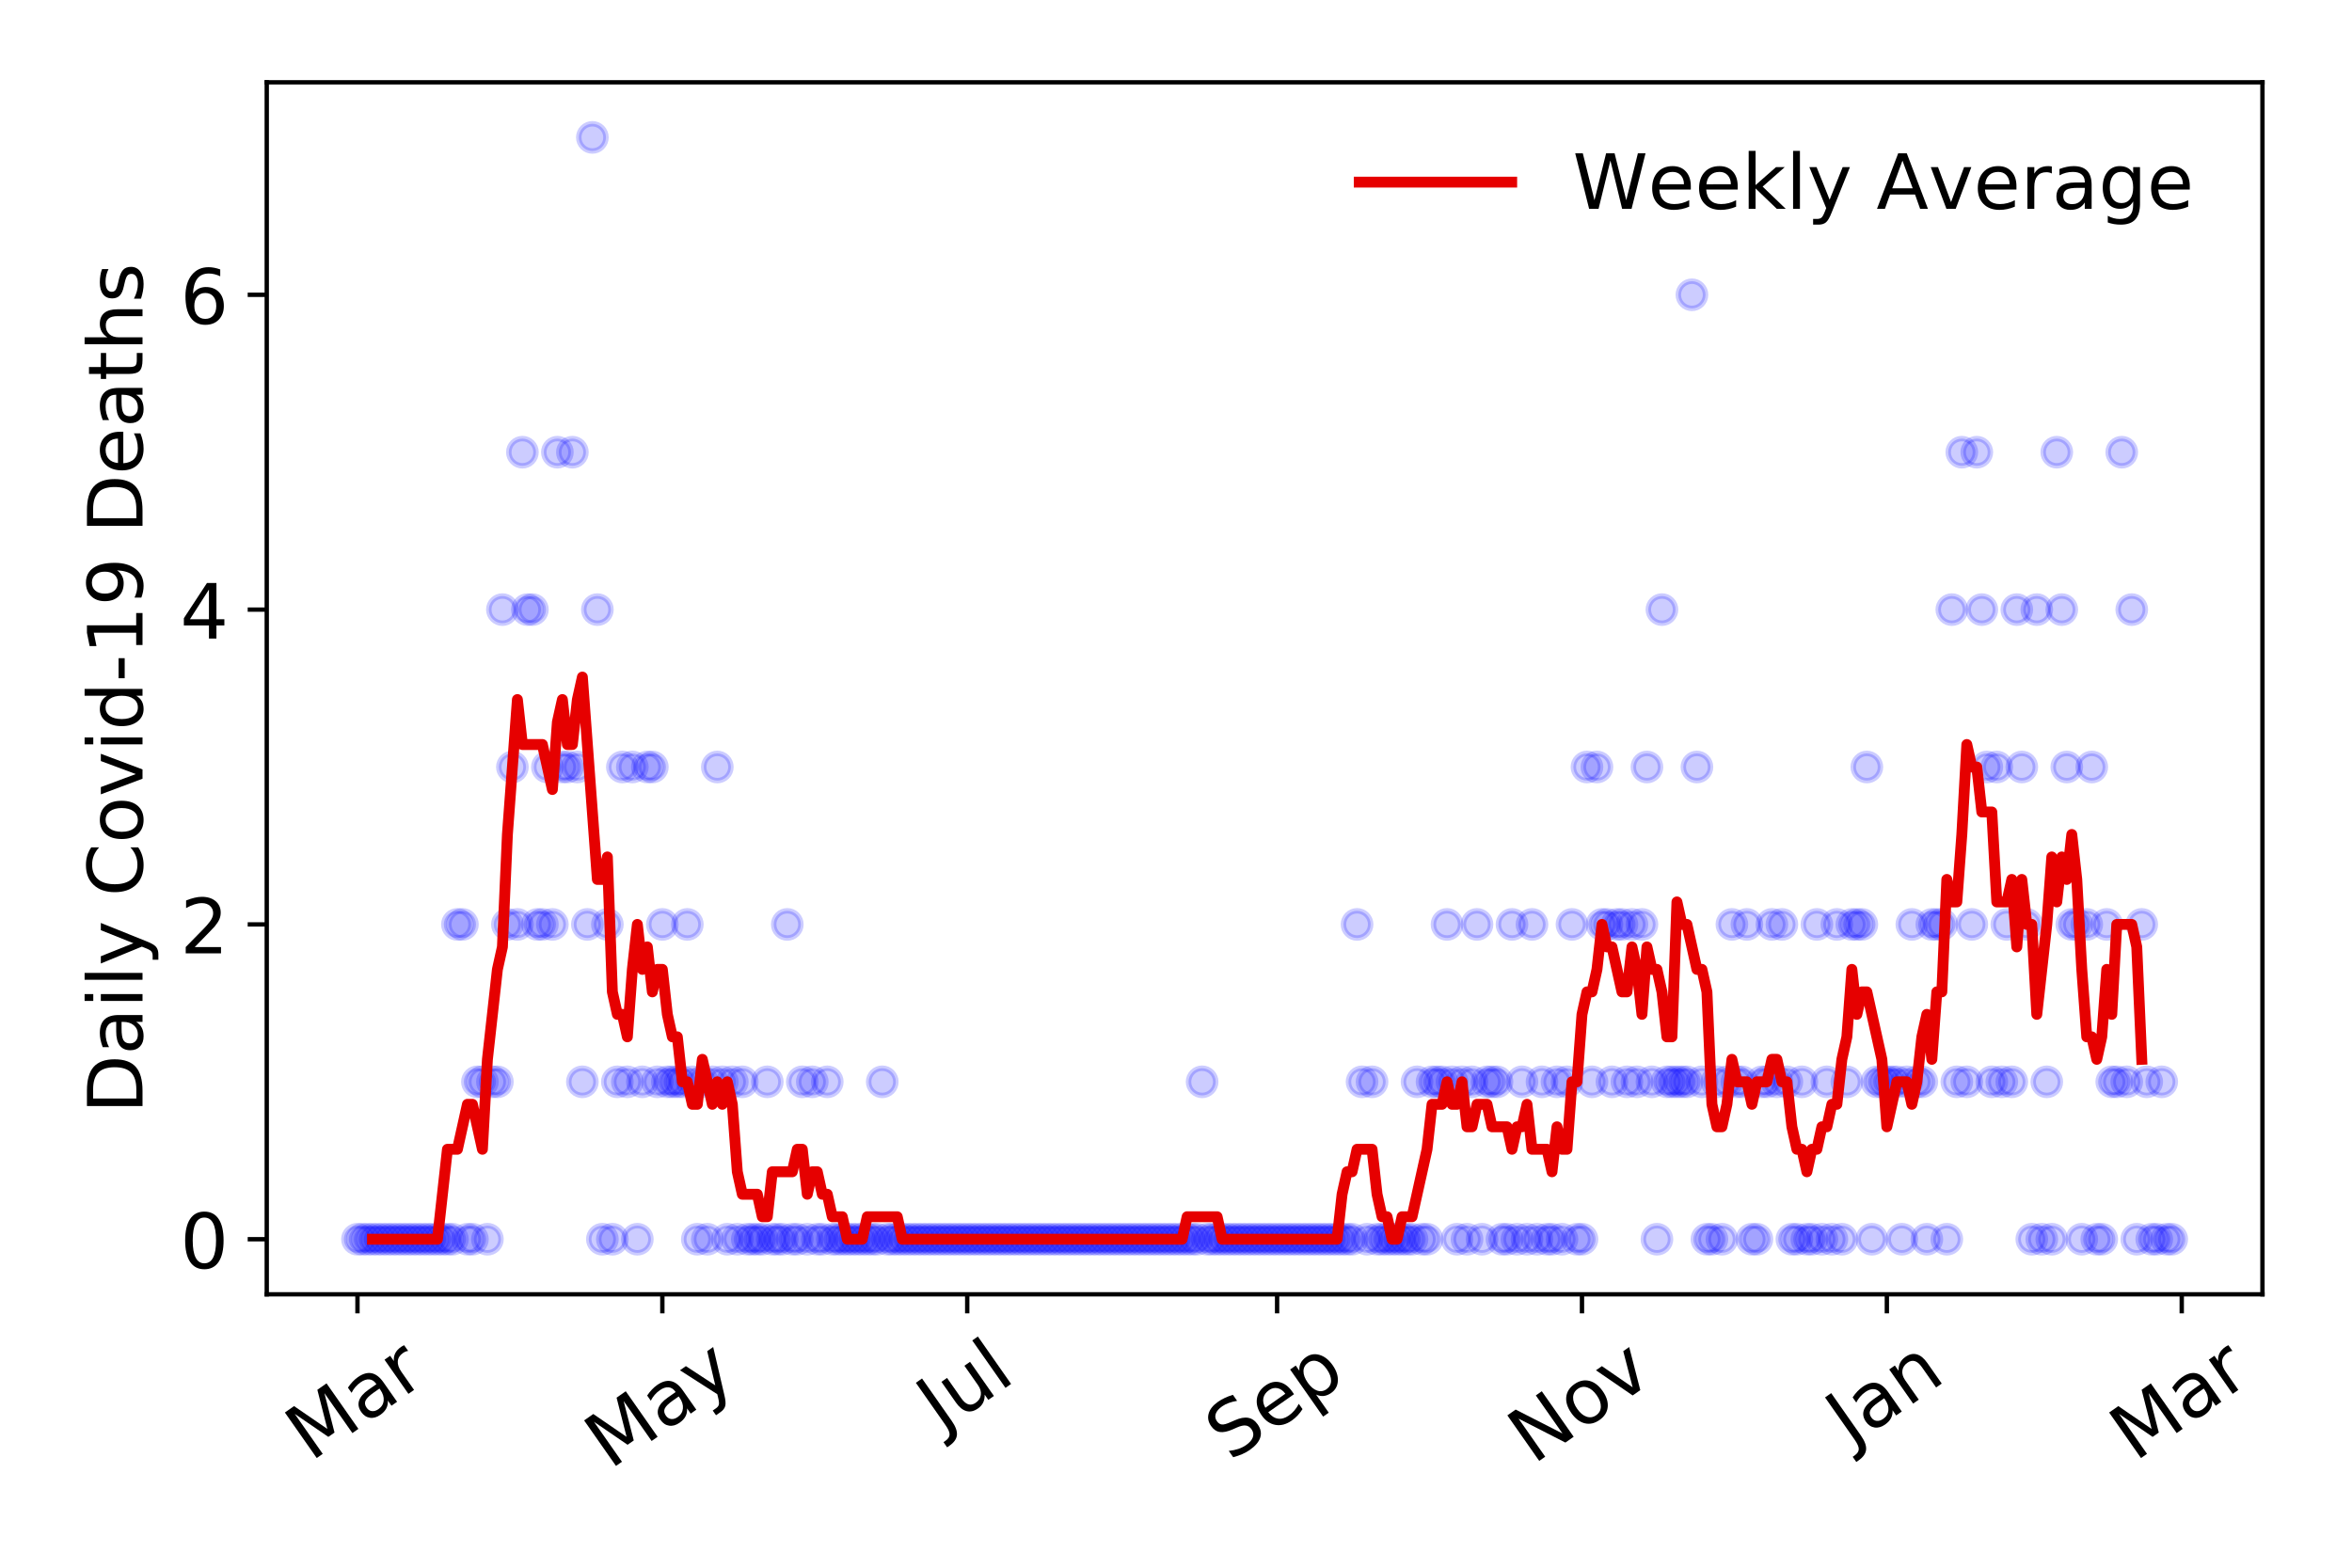 <?xml version="1.0" encoding="utf-8" standalone="no"?>
<!DOCTYPE svg PUBLIC "-//W3C//DTD SVG 1.1//EN"
  "http://www.w3.org/Graphics/SVG/1.1/DTD/svg11.dtd">
<!-- Created with matplotlib (https://matplotlib.org/) -->
<svg height="288pt" version="1.1" viewBox="0 0 432 288" width="432pt" xmlns="http://www.w3.org/2000/svg" xmlns:xlink="http://www.w3.org/1999/xlink">
 <defs>
  <style type="text/css">
*{stroke-linecap:butt;stroke-linejoin:round;}
  </style>
 </defs>
 <g id="figure_1">
  <g id="patch_1">
   <path d="M 0 288 
L 432 288 
L 432 0 
L 0 0 
z
" style="fill:#ffffff;"/>
  </g>
  <g id="axes_1">
   <g id="patch_2">
    <path d="M 48.995 237.778 
L 415.552 237.778 
L 415.552 15.12 
L 48.995 15.12 
z
" style="fill:#ffffff;"/>
   </g>
   <g id="matplotlib.axis_1">
    <g id="xtick_1">
     <g id="line2d_1">
      <defs>
       <path d="M 0 0 
L 0 3.5 
" id="m4422212335" style="stroke:#000000;stroke-width:0.8;"/>
      </defs>
      <g>
       <use style="stroke:#000000;stroke-width:0.8;" x="65.657" xlink:href="#m4422212335" y="237.778"/>
      </g>
     </g>
     <g id="text_1">
      <!-- Mar -->
      <defs>
       <path d="M 9.812 72.906 
L 24.516 72.906 
L 43.109 23.297 
L 61.812 72.906 
L 76.516 72.906 
L 76.516 0 
L 66.891 0 
L 66.891 64.016 
L 48.094 14.016 
L 38.188 14.016 
L 19.391 64.016 
L 19.391 0 
L 9.812 0 
z
" id="DejaVuSans-77"/>
       <path d="M 34.281 27.484 
Q 23.391 27.484 19.188 25 
Q 14.984 22.516 14.984 16.5 
Q 14.984 11.719 18.141 8.906 
Q 21.297 6.109 26.703 6.109 
Q 34.188 6.109 38.703 11.406 
Q 43.219 16.703 43.219 25.484 
L 43.219 27.484 
z
M 52.203 31.203 
L 52.203 0 
L 43.219 0 
L 43.219 8.297 
Q 40.141 3.328 35.547 0.953 
Q 30.953 -1.422 24.312 -1.422 
Q 15.922 -1.422 10.953 3.297 
Q 6 8.016 6 15.922 
Q 6 25.141 12.172 29.828 
Q 18.359 34.516 30.609 34.516 
L 43.219 34.516 
L 43.219 35.406 
Q 43.219 41.609 39.141 45 
Q 35.062 48.391 27.688 48.391 
Q 23 48.391 18.547 47.266 
Q 14.109 46.141 10.016 43.891 
L 10.016 52.203 
Q 14.938 54.109 19.578 55.047 
Q 24.219 56 28.609 56 
Q 40.484 56 46.344 49.844 
Q 52.203 43.703 52.203 31.203 
z
" id="DejaVuSans-97"/>
       <path d="M 41.109 46.297 
Q 39.594 47.172 37.812 47.578 
Q 36.031 48 33.891 48 
Q 26.266 48 22.188 43.047 
Q 18.109 38.094 18.109 28.812 
L 18.109 0 
L 9.078 0 
L 9.078 54.688 
L 18.109 54.688 
L 18.109 46.188 
Q 20.953 51.172 25.484 53.578 
Q 30.031 56 36.531 56 
Q 37.453 56 38.578 55.875 
Q 39.703 55.766 41.062 55.516 
z
" id="DejaVuSans-114"/>
      </defs>
      <g transform="translate(57.054 268.643)rotate(-35)scale(0.14 -0.14)">
       <use xlink:href="#DejaVuSans-77"/>
       <use x="86.279" xlink:href="#DejaVuSans-97"/>
       <use x="147.559" xlink:href="#DejaVuSans-114"/>
      </g>
     </g>
    </g>
    <g id="xtick_2">
     <g id="line2d_2">
      <g>
       <use style="stroke:#000000;stroke-width:0.8;" x="121.655" xlink:href="#m4422212335" y="237.778"/>
      </g>
     </g>
     <g id="text_2">
      <!-- May -->
      <defs>
       <path d="M 32.172 -5.078 
Q 28.375 -14.844 24.75 -17.812 
Q 21.141 -20.797 15.094 -20.797 
L 7.906 -20.797 
L 7.906 -13.281 
L 13.188 -13.281 
Q 16.891 -13.281 18.938 -11.516 
Q 21 -9.766 23.484 -3.219 
L 25.094 0.875 
L 2.984 54.688 
L 12.5 54.688 
L 29.594 11.922 
L 46.688 54.688 
L 56.203 54.688 
z
" id="DejaVuSans-121"/>
      </defs>
      <g transform="translate(112.015 270.094)rotate(-35)scale(0.14 -0.14)">
       <use xlink:href="#DejaVuSans-77"/>
       <use x="86.279" xlink:href="#DejaVuSans-97"/>
       <use x="147.559" xlink:href="#DejaVuSans-121"/>
      </g>
     </g>
    </g>
    <g id="xtick_3">
     <g id="line2d_3">
      <g>
       <use style="stroke:#000000;stroke-width:0.8;" x="177.653" xlink:href="#m4422212335" y="237.778"/>
      </g>
     </g>
     <g id="text_3">
      <!-- Jul -->
      <defs>
       <path d="M 9.812 72.906 
L 19.672 72.906 
L 19.672 5.078 
Q 19.672 -8.109 14.672 -14.062 
Q 9.672 -20.016 -1.422 -20.016 
L -5.172 -20.016 
L -5.172 -11.719 
L -2.094 -11.719 
Q 4.438 -11.719 7.125 -8.047 
Q 9.812 -4.391 9.812 5.078 
z
" id="DejaVuSans-74"/>
       <path d="M 8.5 21.578 
L 8.5 54.688 
L 17.484 54.688 
L 17.484 21.922 
Q 17.484 14.156 20.5 10.266 
Q 23.531 6.391 29.594 6.391 
Q 36.859 6.391 41.078 11.031 
Q 45.312 15.672 45.312 23.688 
L 45.312 54.688 
L 54.297 54.688 
L 54.297 0 
L 45.312 0 
L 45.312 8.406 
Q 42.047 3.422 37.719 1 
Q 33.406 -1.422 27.688 -1.422 
Q 18.266 -1.422 13.375 4.438 
Q 8.5 10.297 8.5 21.578 
z
M 31.109 56 
z
" id="DejaVuSans-117"/>
       <path d="M 9.422 75.984 
L 18.406 75.984 
L 18.406 0 
L 9.422 0 
z
" id="DejaVuSans-108"/>
      </defs>
      <g transform="translate(172.95 263.181)rotate(-35)scale(0.14 -0.14)">
       <use xlink:href="#DejaVuSans-74"/>
       <use x="29.492" xlink:href="#DejaVuSans-117"/>
       <use x="92.871" xlink:href="#DejaVuSans-108"/>
      </g>
     </g>
    </g>
    <g id="xtick_4">
     <g id="line2d_4">
      <g>
       <use style="stroke:#000000;stroke-width:0.8;" x="234.569" xlink:href="#m4422212335" y="237.778"/>
      </g>
     </g>
     <g id="text_4">
      <!-- Sep -->
      <defs>
       <path d="M 53.516 70.516 
L 53.516 60.891 
Q 47.906 63.578 42.922 64.891 
Q 37.938 66.219 33.297 66.219 
Q 25.25 66.219 20.875 63.094 
Q 16.5 59.969 16.5 54.203 
Q 16.5 49.359 19.406 46.891 
Q 22.312 44.438 30.422 42.922 
L 36.375 41.703 
Q 47.406 39.594 52.656 34.297 
Q 57.906 29 57.906 20.125 
Q 57.906 9.516 50.797 4.047 
Q 43.703 -1.422 29.984 -1.422 
Q 24.812 -1.422 18.969 -0.25 
Q 13.141 0.922 6.891 3.219 
L 6.891 13.375 
Q 12.891 10.016 18.656 8.297 
Q 24.422 6.594 29.984 6.594 
Q 38.422 6.594 43.016 9.906 
Q 47.609 13.234 47.609 19.391 
Q 47.609 24.75 44.312 27.781 
Q 41.016 30.812 33.5 32.328 
L 27.484 33.5 
Q 16.453 35.688 11.516 40.375 
Q 6.594 45.062 6.594 53.422 
Q 6.594 63.094 13.406 68.656 
Q 20.219 74.219 32.172 74.219 
Q 37.312 74.219 42.625 73.281 
Q 47.953 72.359 53.516 70.516 
z
" id="DejaVuSans-83"/>
       <path d="M 56.203 29.594 
L 56.203 25.203 
L 14.891 25.203 
Q 15.484 15.922 20.484 11.062 
Q 25.484 6.203 34.422 6.203 
Q 39.594 6.203 44.453 7.469 
Q 49.312 8.734 54.109 11.281 
L 54.109 2.781 
Q 49.266 0.734 44.188 -0.344 
Q 39.109 -1.422 33.891 -1.422 
Q 20.797 -1.422 13.156 6.188 
Q 5.516 13.812 5.516 26.812 
Q 5.516 40.234 12.766 48.109 
Q 20.016 56 32.328 56 
Q 43.359 56 49.781 48.891 
Q 56.203 41.797 56.203 29.594 
z
M 47.219 32.234 
Q 47.125 39.594 43.094 43.984 
Q 39.062 48.391 32.422 48.391 
Q 24.906 48.391 20.391 44.141 
Q 15.875 39.891 15.188 32.172 
z
" id="DejaVuSans-101"/>
       <path d="M 18.109 8.203 
L 18.109 -20.797 
L 9.078 -20.797 
L 9.078 54.688 
L 18.109 54.688 
L 18.109 46.391 
Q 20.953 51.266 25.266 53.625 
Q 29.594 56 35.594 56 
Q 45.562 56 51.781 48.094 
Q 58.016 40.188 58.016 27.297 
Q 58.016 14.406 51.781 6.484 
Q 45.562 -1.422 35.594 -1.422 
Q 29.594 -1.422 25.266 0.953 
Q 20.953 3.328 18.109 8.203 
z
M 48.688 27.297 
Q 48.688 37.203 44.609 42.844 
Q 40.531 48.484 33.406 48.484 
Q 26.266 48.484 22.188 42.844 
Q 18.109 37.203 18.109 27.297 
Q 18.109 17.391 22.188 11.75 
Q 26.266 6.109 33.406 6.109 
Q 40.531 6.109 44.609 11.75 
Q 48.688 17.391 48.688 27.297 
z
" id="DejaVuSans-112"/>
      </defs>
      <g transform="translate(225.976 268.629)rotate(-35)scale(0.14 -0.14)">
       <use xlink:href="#DejaVuSans-83"/>
       <use x="63.477" xlink:href="#DejaVuSans-101"/>
       <use x="125" xlink:href="#DejaVuSans-112"/>
      </g>
     </g>
    </g>
    <g id="xtick_5">
     <g id="line2d_5">
      <g>
       <use style="stroke:#000000;stroke-width:0.8;" x="290.567" xlink:href="#m4422212335" y="237.778"/>
      </g>
     </g>
     <g id="text_5">
      <!-- Nov -->
      <defs>
       <path d="M 9.812 72.906 
L 23.094 72.906 
L 55.422 11.922 
L 55.422 72.906 
L 64.984 72.906 
L 64.984 0 
L 51.703 0 
L 19.391 60.984 
L 19.391 0 
L 9.812 0 
z
" id="DejaVuSans-78"/>
       <path d="M 30.609 48.391 
Q 23.391 48.391 19.188 42.75 
Q 14.984 37.109 14.984 27.297 
Q 14.984 17.484 19.156 11.844 
Q 23.344 6.203 30.609 6.203 
Q 37.797 6.203 41.984 11.859 
Q 46.188 17.531 46.188 27.297 
Q 46.188 37.016 41.984 42.703 
Q 37.797 48.391 30.609 48.391 
z
M 30.609 56 
Q 42.328 56 49.016 48.375 
Q 55.719 40.766 55.719 27.297 
Q 55.719 13.875 49.016 6.219 
Q 42.328 -1.422 30.609 -1.422 
Q 18.844 -1.422 12.172 6.219 
Q 5.516 13.875 5.516 27.297 
Q 5.516 40.766 12.172 48.375 
Q 18.844 56 30.609 56 
z
" id="DejaVuSans-111"/>
       <path d="M 2.984 54.688 
L 12.5 54.688 
L 29.594 8.797 
L 46.688 54.688 
L 56.203 54.688 
L 35.688 0 
L 23.484 0 
z
" id="DejaVuSans-118"/>
      </defs>
      <g transform="translate(281.59 269.166)rotate(-35)scale(0.14 -0.14)">
       <use xlink:href="#DejaVuSans-78"/>
       <use x="74.805" xlink:href="#DejaVuSans-111"/>
       <use x="135.986" xlink:href="#DejaVuSans-118"/>
      </g>
     </g>
    </g>
    <g id="xtick_6">
     <g id="line2d_6">
      <g>
       <use style="stroke:#000000;stroke-width:0.8;" x="346.565" xlink:href="#m4422212335" y="237.778"/>
      </g>
     </g>
     <g id="text_6">
      <!-- Jan -->
      <defs>
       <path d="M 54.891 33.016 
L 54.891 0 
L 45.906 0 
L 45.906 32.719 
Q 45.906 40.484 42.875 44.328 
Q 39.844 48.188 33.797 48.188 
Q 26.516 48.188 22.312 43.547 
Q 18.109 38.922 18.109 30.906 
L 18.109 0 
L 9.078 0 
L 9.078 54.688 
L 18.109 54.688 
L 18.109 46.188 
Q 21.344 51.125 25.703 53.562 
Q 30.078 56 35.797 56 
Q 45.219 56 50.047 50.172 
Q 54.891 44.344 54.891 33.016 
z
" id="DejaVuSans-110"/>
      </defs>
      <g transform="translate(339.941 265.871)rotate(-35)scale(0.14 -0.14)">
       <use xlink:href="#DejaVuSans-74"/>
       <use x="29.492" xlink:href="#DejaVuSans-97"/>
       <use x="90.771" xlink:href="#DejaVuSans-110"/>
      </g>
     </g>
    </g>
    <g id="xtick_7">
     <g id="line2d_7">
      <g>
       <use style="stroke:#000000;stroke-width:0.8;" x="400.727" xlink:href="#m4422212335" y="237.778"/>
      </g>
     </g>
     <g id="text_7">
      <!-- Mar -->
      <g transform="translate(392.124 268.643)rotate(-35)scale(0.14 -0.14)">
       <use xlink:href="#DejaVuSans-77"/>
       <use x="86.279" xlink:href="#DejaVuSans-97"/>
       <use x="147.559" xlink:href="#DejaVuSans-114"/>
      </g>
     </g>
    </g>
   </g>
   <g id="matplotlib.axis_2">
    <g id="ytick_1">
     <g id="line2d_8">
      <defs>
       <path d="M 0 0 
L -3.5 0 
" id="m57b5617b04" style="stroke:#000000;stroke-width:0.8;"/>
      </defs>
      <g>
       <use style="stroke:#000000;stroke-width:0.8;" x="48.995" xlink:href="#m57b5617b04" y="227.657"/>
      </g>
     </g>
     <g id="text_8">
      <!-- 0 -->
      <defs>
       <path d="M 31.781 66.406 
Q 24.172 66.406 20.328 58.906 
Q 16.5 51.422 16.5 36.375 
Q 16.5 21.391 20.328 13.891 
Q 24.172 6.391 31.781 6.391 
Q 39.453 6.391 43.281 13.891 
Q 47.125 21.391 47.125 36.375 
Q 47.125 51.422 43.281 58.906 
Q 39.453 66.406 31.781 66.406 
z
M 31.781 74.219 
Q 44.047 74.219 50.516 64.516 
Q 56.984 54.828 56.984 36.375 
Q 56.984 17.969 50.516 8.266 
Q 44.047 -1.422 31.781 -1.422 
Q 19.531 -1.422 13.062 8.266 
Q 6.594 17.969 6.594 36.375 
Q 6.594 54.828 13.062 64.516 
Q 19.531 74.219 31.781 74.219 
z
" id="DejaVuSans-48"/>
      </defs>
      <g transform="translate(33.087 232.976)scale(0.14 -0.14)">
       <use xlink:href="#DejaVuSans-48"/>
      </g>
     </g>
    </g>
    <g id="ytick_2">
     <g id="line2d_9">
      <g>
       <use style="stroke:#000000;stroke-width:0.8;" x="48.995" xlink:href="#m57b5617b04" y="169.824"/>
      </g>
     </g>
     <g id="text_9">
      <!-- 2 -->
      <defs>
       <path d="M 19.188 8.297 
L 53.609 8.297 
L 53.609 0 
L 7.328 0 
L 7.328 8.297 
Q 12.938 14.109 22.625 23.891 
Q 32.328 33.688 34.812 36.531 
Q 39.547 41.844 41.422 45.531 
Q 43.312 49.219 43.312 52.781 
Q 43.312 58.594 39.234 62.25 
Q 35.156 65.922 28.609 65.922 
Q 23.969 65.922 18.812 64.312 
Q 13.672 62.703 7.812 59.422 
L 7.812 69.391 
Q 13.766 71.781 18.938 73 
Q 24.125 74.219 28.422 74.219 
Q 39.75 74.219 46.484 68.547 
Q 53.219 62.891 53.219 53.422 
Q 53.219 48.922 51.531 44.891 
Q 49.859 40.875 45.406 35.406 
Q 44.188 33.984 37.641 27.219 
Q 31.109 20.453 19.188 8.297 
z
" id="DejaVuSans-50"/>
      </defs>
      <g transform="translate(33.087 175.143)scale(0.14 -0.14)">
       <use xlink:href="#DejaVuSans-50"/>
      </g>
     </g>
    </g>
    <g id="ytick_3">
     <g id="line2d_10">
      <g>
       <use style="stroke:#000000;stroke-width:0.8;" x="48.995" xlink:href="#m57b5617b04" y="111.991"/>
      </g>
     </g>
     <g id="text_10">
      <!-- 4 -->
      <defs>
       <path d="M 37.797 64.312 
L 12.891 25.391 
L 37.797 25.391 
z
M 35.203 72.906 
L 47.609 72.906 
L 47.609 25.391 
L 58.016 25.391 
L 58.016 17.188 
L 47.609 17.188 
L 47.609 0 
L 37.797 0 
L 37.797 17.188 
L 4.891 17.188 
L 4.891 26.703 
z
" id="DejaVuSans-52"/>
      </defs>
      <g transform="translate(33.087 117.31)scale(0.14 -0.14)">
       <use xlink:href="#DejaVuSans-52"/>
      </g>
     </g>
    </g>
    <g id="ytick_4">
     <g id="line2d_11">
      <g>
       <use style="stroke:#000000;stroke-width:0.8;" x="48.995" xlink:href="#m57b5617b04" y="54.157"/>
      </g>
     </g>
     <g id="text_11">
      <!-- 6 -->
      <defs>
       <path d="M 33.016 40.375 
Q 26.375 40.375 22.484 35.828 
Q 18.609 31.297 18.609 23.391 
Q 18.609 15.531 22.484 10.953 
Q 26.375 6.391 33.016 6.391 
Q 39.656 6.391 43.531 10.953 
Q 47.406 15.531 47.406 23.391 
Q 47.406 31.297 43.531 35.828 
Q 39.656 40.375 33.016 40.375 
z
M 52.594 71.297 
L 52.594 62.312 
Q 48.875 64.062 45.094 64.984 
Q 41.312 65.922 37.594 65.922 
Q 27.828 65.922 22.672 59.328 
Q 17.531 52.734 16.797 39.406 
Q 19.672 43.656 24.016 45.922 
Q 28.375 48.188 33.594 48.188 
Q 44.578 48.188 50.953 41.516 
Q 57.328 34.859 57.328 23.391 
Q 57.328 12.156 50.688 5.359 
Q 44.047 -1.422 33.016 -1.422 
Q 20.359 -1.422 13.672 8.266 
Q 6.984 17.969 6.984 36.375 
Q 6.984 53.656 15.188 63.938 
Q 23.391 74.219 37.203 74.219 
Q 40.922 74.219 44.703 73.484 
Q 48.484 72.75 52.594 71.297 
z
" id="DejaVuSans-54"/>
      </defs>
      <g transform="translate(33.087 59.476)scale(0.14 -0.14)">
       <use xlink:href="#DejaVuSans-54"/>
      </g>
     </g>
    </g>
    <g id="text_12">
     <!-- Daily Covid-19 Deaths -->
     <defs>
      <path d="M 19.672 64.797 
L 19.672 8.109 
L 31.594 8.109 
Q 46.688 8.109 53.688 14.938 
Q 60.688 21.781 60.688 36.531 
Q 60.688 51.172 53.688 57.984 
Q 46.688 64.797 31.594 64.797 
z
M 9.812 72.906 
L 30.078 72.906 
Q 51.266 72.906 61.172 64.094 
Q 71.094 55.281 71.094 36.531 
Q 71.094 17.672 61.125 8.828 
Q 51.172 0 30.078 0 
L 9.812 0 
z
" id="DejaVuSans-68"/>
      <path d="M 9.422 54.688 
L 18.406 54.688 
L 18.406 0 
L 9.422 0 
z
M 9.422 75.984 
L 18.406 75.984 
L 18.406 64.594 
L 9.422 64.594 
z
" id="DejaVuSans-105"/>
      <path id="DejaVuSans-32"/>
      <path d="M 64.406 67.281 
L 64.406 56.891 
Q 59.422 61.531 53.781 63.812 
Q 48.141 66.109 41.797 66.109 
Q 29.297 66.109 22.656 58.469 
Q 16.016 50.828 16.016 36.375 
Q 16.016 21.969 22.656 14.328 
Q 29.297 6.688 41.797 6.688 
Q 48.141 6.688 53.781 8.984 
Q 59.422 11.281 64.406 15.922 
L 64.406 5.609 
Q 59.234 2.094 53.438 0.328 
Q 47.656 -1.422 41.219 -1.422 
Q 24.656 -1.422 15.125 8.703 
Q 5.609 18.844 5.609 36.375 
Q 5.609 53.953 15.125 64.078 
Q 24.656 74.219 41.219 74.219 
Q 47.75 74.219 53.531 72.484 
Q 59.328 70.75 64.406 67.281 
z
" id="DejaVuSans-67"/>
      <path d="M 45.406 46.391 
L 45.406 75.984 
L 54.391 75.984 
L 54.391 0 
L 45.406 0 
L 45.406 8.203 
Q 42.578 3.328 38.25 0.953 
Q 33.938 -1.422 27.875 -1.422 
Q 17.969 -1.422 11.734 6.484 
Q 5.516 14.406 5.516 27.297 
Q 5.516 40.188 11.734 48.094 
Q 17.969 56 27.875 56 
Q 33.938 56 38.25 53.625 
Q 42.578 51.266 45.406 46.391 
z
M 14.797 27.297 
Q 14.797 17.391 18.875 11.75 
Q 22.953 6.109 30.078 6.109 
Q 37.203 6.109 41.297 11.75 
Q 45.406 17.391 45.406 27.297 
Q 45.406 37.203 41.297 42.844 
Q 37.203 48.484 30.078 48.484 
Q 22.953 48.484 18.875 42.844 
Q 14.797 37.203 14.797 27.297 
z
" id="DejaVuSans-100"/>
      <path d="M 4.891 31.391 
L 31.203 31.391 
L 31.203 23.391 
L 4.891 23.391 
z
" id="DejaVuSans-45"/>
      <path d="M 12.406 8.297 
L 28.516 8.297 
L 28.516 63.922 
L 10.984 60.406 
L 10.984 69.391 
L 28.422 72.906 
L 38.281 72.906 
L 38.281 8.297 
L 54.391 8.297 
L 54.391 0 
L 12.406 0 
z
" id="DejaVuSans-49"/>
      <path d="M 10.984 1.516 
L 10.984 10.5 
Q 14.703 8.734 18.5 7.812 
Q 22.312 6.891 25.984 6.891 
Q 35.75 6.891 40.891 13.453 
Q 46.047 20.016 46.781 33.406 
Q 43.953 29.203 39.594 26.953 
Q 35.25 24.703 29.984 24.703 
Q 19.047 24.703 12.672 31.312 
Q 6.297 37.938 6.297 49.422 
Q 6.297 60.641 12.938 67.422 
Q 19.578 74.219 30.609 74.219 
Q 43.266 74.219 49.922 64.516 
Q 56.594 54.828 56.594 36.375 
Q 56.594 19.141 48.406 8.859 
Q 40.234 -1.422 26.422 -1.422 
Q 22.703 -1.422 18.891 -0.688 
Q 15.094 0.047 10.984 1.516 
z
M 30.609 32.422 
Q 37.25 32.422 41.125 36.953 
Q 45.016 41.5 45.016 49.422 
Q 45.016 57.281 41.125 61.844 
Q 37.25 66.406 30.609 66.406 
Q 23.969 66.406 20.094 61.844 
Q 16.219 57.281 16.219 49.422 
Q 16.219 41.5 20.094 36.953 
Q 23.969 32.422 30.609 32.422 
z
" id="DejaVuSans-57"/>
      <path d="M 18.312 70.219 
L 18.312 54.688 
L 36.812 54.688 
L 36.812 47.703 
L 18.312 47.703 
L 18.312 18.016 
Q 18.312 11.328 20.141 9.422 
Q 21.969 7.516 27.594 7.516 
L 36.812 7.516 
L 36.812 0 
L 27.594 0 
Q 17.188 0 13.234 3.875 
Q 9.281 7.766 9.281 18.016 
L 9.281 47.703 
L 2.688 47.703 
L 2.688 54.688 
L 9.281 54.688 
L 9.281 70.219 
z
" id="DejaVuSans-116"/>
      <path d="M 54.891 33.016 
L 54.891 0 
L 45.906 0 
L 45.906 32.719 
Q 45.906 40.484 42.875 44.328 
Q 39.844 48.188 33.797 48.188 
Q 26.516 48.188 22.312 43.547 
Q 18.109 38.922 18.109 30.906 
L 18.109 0 
L 9.078 0 
L 9.078 75.984 
L 18.109 75.984 
L 18.109 46.188 
Q 21.344 51.125 25.703 53.562 
Q 30.078 56 35.797 56 
Q 45.219 56 50.047 50.172 
Q 54.891 44.344 54.891 33.016 
z
" id="DejaVuSans-104"/>
      <path d="M 44.281 53.078 
L 44.281 44.578 
Q 40.484 46.531 36.375 47.5 
Q 32.281 48.484 27.875 48.484 
Q 21.188 48.484 17.844 46.438 
Q 14.5 44.391 14.5 40.281 
Q 14.5 37.156 16.891 35.375 
Q 19.281 33.594 26.516 31.984 
L 29.594 31.297 
Q 39.156 29.25 43.188 25.516 
Q 47.219 21.781 47.219 15.094 
Q 47.219 7.469 41.188 3.016 
Q 35.156 -1.422 24.609 -1.422 
Q 20.219 -1.422 15.453 -0.562 
Q 10.688 0.297 5.422 2 
L 5.422 11.281 
Q 10.406 8.688 15.234 7.391 
Q 20.062 6.109 24.812 6.109 
Q 31.156 6.109 34.562 8.281 
Q 37.984 10.453 37.984 14.406 
Q 37.984 18.062 35.516 20.016 
Q 33.062 21.969 24.703 23.781 
L 21.578 24.516 
Q 13.234 26.266 9.516 29.906 
Q 5.812 33.547 5.812 39.891 
Q 5.812 47.609 11.281 51.797 
Q 16.75 56 26.812 56 
Q 31.781 56 36.172 55.266 
Q 40.578 54.547 44.281 53.078 
z
" id="DejaVuSans-115"/>
     </defs>
     <g transform="translate(26.176 204.56)rotate(-90)scale(0.14 -0.14)">
      <use xlink:href="#DejaVuSans-68"/>
      <use x="77.002" xlink:href="#DejaVuSans-97"/>
      <use x="138.281" xlink:href="#DejaVuSans-105"/>
      <use x="166.064" xlink:href="#DejaVuSans-108"/>
      <use x="193.848" xlink:href="#DejaVuSans-121"/>
      <use x="253.027" xlink:href="#DejaVuSans-32"/>
      <use x="284.814" xlink:href="#DejaVuSans-67"/>
      <use x="354.639" xlink:href="#DejaVuSans-111"/>
      <use x="415.82" xlink:href="#DejaVuSans-118"/>
      <use x="475" xlink:href="#DejaVuSans-105"/>
      <use x="502.783" xlink:href="#DejaVuSans-100"/>
      <use x="566.26" xlink:href="#DejaVuSans-45"/>
      <use x="602.344" xlink:href="#DejaVuSans-49"/>
      <use x="665.967" xlink:href="#DejaVuSans-57"/>
      <use x="729.59" xlink:href="#DejaVuSans-32"/>
      <use x="761.377" xlink:href="#DejaVuSans-68"/>
      <use x="838.379" xlink:href="#DejaVuSans-101"/>
      <use x="899.902" xlink:href="#DejaVuSans-97"/>
      <use x="961.182" xlink:href="#DejaVuSans-116"/>
      <use x="1000.391" xlink:href="#DejaVuSans-104"/>
      <use x="1063.77" xlink:href="#DejaVuSans-115"/>
     </g>
    </g>
   </g>
   <g id="line2d_12">
    <defs>
     <path d="M 0 2.5 
C 0.663 2.5 1.299 2.237 1.768 1.768 
C 2.237 1.299 2.5 0.663 2.5 0 
C 2.5 -0.663 2.237 -1.299 1.768 -1.768 
C 1.299 -2.237 0.663 -2.5 0 -2.5 
C -0.663 -2.5 -1.299 -2.237 -1.768 -1.768 
C -2.237 -1.299 -2.5 -0.663 -2.5 0 
C -2.5 0.663 -2.237 1.299 -1.768 1.768 
C -1.299 2.237 -0.663 2.5 0 2.5 
z
" id="mc0704955f3" style="stroke:#0000ff;stroke-opacity:0.2;"/>
    </defs>
    <g clip-path="url(#p6b9d452ca1)">
     <use style="fill:#0000ff;fill-opacity:0.2;stroke:#0000ff;stroke-opacity:0.2;" x="65.657" xlink:href="#mc0704955f3" y="227.657"/>
     <use style="fill:#0000ff;fill-opacity:0.2;stroke:#0000ff;stroke-opacity:0.2;" x="66.575" xlink:href="#mc0704955f3" y="227.657"/>
     <use style="fill:#0000ff;fill-opacity:0.2;stroke:#0000ff;stroke-opacity:0.2;" x="67.493" xlink:href="#mc0704955f3" y="227.657"/>
     <use style="fill:#0000ff;fill-opacity:0.2;stroke:#0000ff;stroke-opacity:0.2;" x="68.411" xlink:href="#mc0704955f3" y="227.657"/>
     <use style="fill:#0000ff;fill-opacity:0.2;stroke:#0000ff;stroke-opacity:0.2;" x="69.329" xlink:href="#mc0704955f3" y="227.657"/>
     <use style="fill:#0000ff;fill-opacity:0.2;stroke:#0000ff;stroke-opacity:0.2;" x="70.247" xlink:href="#mc0704955f3" y="227.657"/>
     <use style="fill:#0000ff;fill-opacity:0.2;stroke:#0000ff;stroke-opacity:0.2;" x="71.165" xlink:href="#mc0704955f3" y="227.657"/>
     <use style="fill:#0000ff;fill-opacity:0.2;stroke:#0000ff;stroke-opacity:0.2;" x="72.083" xlink:href="#mc0704955f3" y="227.657"/>
     <use style="fill:#0000ff;fill-opacity:0.2;stroke:#0000ff;stroke-opacity:0.2;" x="73.001" xlink:href="#mc0704955f3" y="227.657"/>
     <use style="fill:#0000ff;fill-opacity:0.2;stroke:#0000ff;stroke-opacity:0.2;" x="73.919" xlink:href="#mc0704955f3" y="227.657"/>
     <use style="fill:#0000ff;fill-opacity:0.2;stroke:#0000ff;stroke-opacity:0.2;" x="74.837" xlink:href="#mc0704955f3" y="227.657"/>
     <use style="fill:#0000ff;fill-opacity:0.2;stroke:#0000ff;stroke-opacity:0.2;" x="75.755" xlink:href="#mc0704955f3" y="227.657"/>
     <use style="fill:#0000ff;fill-opacity:0.2;stroke:#0000ff;stroke-opacity:0.2;" x="76.673" xlink:href="#mc0704955f3" y="227.657"/>
     <use style="fill:#0000ff;fill-opacity:0.2;stroke:#0000ff;stroke-opacity:0.2;" x="77.591" xlink:href="#mc0704955f3" y="227.657"/>
     <use style="fill:#0000ff;fill-opacity:0.2;stroke:#0000ff;stroke-opacity:0.2;" x="78.509" xlink:href="#mc0704955f3" y="227.657"/>
     <use style="fill:#0000ff;fill-opacity:0.2;stroke:#0000ff;stroke-opacity:0.2;" x="79.427" xlink:href="#mc0704955f3" y="227.657"/>
     <use style="fill:#0000ff;fill-opacity:0.2;stroke:#0000ff;stroke-opacity:0.2;" x="80.345" xlink:href="#mc0704955f3" y="227.657"/>
     <use style="fill:#0000ff;fill-opacity:0.2;stroke:#0000ff;stroke-opacity:0.2;" x="81.263" xlink:href="#mc0704955f3" y="227.657"/>
     <use style="fill:#0000ff;fill-opacity:0.2;stroke:#0000ff;stroke-opacity:0.2;" x="82.181" xlink:href="#mc0704955f3" y="227.657"/>
     <use style="fill:#0000ff;fill-opacity:0.2;stroke:#0000ff;stroke-opacity:0.2;" x="83.099" xlink:href="#mc0704955f3" y="227.657"/>
     <use style="fill:#0000ff;fill-opacity:0.2;stroke:#0000ff;stroke-opacity:0.2;" x="84.017" xlink:href="#mc0704955f3" y="169.824"/>
     <use style="fill:#0000ff;fill-opacity:0.2;stroke:#0000ff;stroke-opacity:0.2;" x="84.935" xlink:href="#mc0704955f3" y="169.824"/>
     <use style="fill:#0000ff;fill-opacity:0.2;stroke:#0000ff;stroke-opacity:0.2;" x="85.853" xlink:href="#mc0704955f3" y="227.657"/>
     <use style="fill:#0000ff;fill-opacity:0.2;stroke:#0000ff;stroke-opacity:0.2;" x="86.771" xlink:href="#mc0704955f3" y="227.657"/>
     <use style="fill:#0000ff;fill-opacity:0.2;stroke:#0000ff;stroke-opacity:0.2;" x="87.689" xlink:href="#mc0704955f3" y="198.741"/>
     <use style="fill:#0000ff;fill-opacity:0.2;stroke:#0000ff;stroke-opacity:0.2;" x="88.607" xlink:href="#mc0704955f3" y="198.741"/>
     <use style="fill:#0000ff;fill-opacity:0.2;stroke:#0000ff;stroke-opacity:0.2;" x="89.525" xlink:href="#mc0704955f3" y="227.657"/>
     <use style="fill:#0000ff;fill-opacity:0.2;stroke:#0000ff;stroke-opacity:0.2;" x="90.443" xlink:href="#mc0704955f3" y="198.741"/>
     <use style="fill:#0000ff;fill-opacity:0.2;stroke:#0000ff;stroke-opacity:0.2;" x="91.361" xlink:href="#mc0704955f3" y="198.741"/>
     <use style="fill:#0000ff;fill-opacity:0.2;stroke:#0000ff;stroke-opacity:0.2;" x="92.279" xlink:href="#mc0704955f3" y="111.991"/>
     <use style="fill:#0000ff;fill-opacity:0.2;stroke:#0000ff;stroke-opacity:0.2;" x="93.197" xlink:href="#mc0704955f3" y="169.824"/>
     <use style="fill:#0000ff;fill-opacity:0.2;stroke:#0000ff;stroke-opacity:0.2;" x="94.115" xlink:href="#mc0704955f3" y="140.907"/>
     <use style="fill:#0000ff;fill-opacity:0.2;stroke:#0000ff;stroke-opacity:0.2;" x="95.033" xlink:href="#mc0704955f3" y="169.824"/>
     <use style="fill:#0000ff;fill-opacity:0.2;stroke:#0000ff;stroke-opacity:0.2;" x="95.951" xlink:href="#mc0704955f3" y="83.074"/>
     <use style="fill:#0000ff;fill-opacity:0.2;stroke:#0000ff;stroke-opacity:0.2;" x="96.869" xlink:href="#mc0704955f3" y="111.991"/>
     <use style="fill:#0000ff;fill-opacity:0.2;stroke:#0000ff;stroke-opacity:0.2;" x="97.787" xlink:href="#mc0704955f3" y="111.991"/>
     <use style="fill:#0000ff;fill-opacity:0.2;stroke:#0000ff;stroke-opacity:0.2;" x="98.705" xlink:href="#mc0704955f3" y="169.824"/>
     <use style="fill:#0000ff;fill-opacity:0.2;stroke:#0000ff;stroke-opacity:0.2;" x="99.623" xlink:href="#mc0704955f3" y="169.824"/>
     <use style="fill:#0000ff;fill-opacity:0.2;stroke:#0000ff;stroke-opacity:0.2;" x="100.541" xlink:href="#mc0704955f3" y="140.907"/>
     <use style="fill:#0000ff;fill-opacity:0.2;stroke:#0000ff;stroke-opacity:0.2;" x="101.459" xlink:href="#mc0704955f3" y="169.824"/>
     <use style="fill:#0000ff;fill-opacity:0.2;stroke:#0000ff;stroke-opacity:0.2;" x="102.377" xlink:href="#mc0704955f3" y="83.074"/>
     <use style="fill:#0000ff;fill-opacity:0.2;stroke:#0000ff;stroke-opacity:0.2;" x="103.295" xlink:href="#mc0704955f3" y="140.907"/>
     <use style="fill:#0000ff;fill-opacity:0.2;stroke:#0000ff;stroke-opacity:0.2;" x="104.213" xlink:href="#mc0704955f3" y="140.907"/>
     <use style="fill:#0000ff;fill-opacity:0.2;stroke:#0000ff;stroke-opacity:0.2;" x="105.131" xlink:href="#mc0704955f3" y="83.074"/>
     <use style="fill:#0000ff;fill-opacity:0.2;stroke:#0000ff;stroke-opacity:0.2;" x="106.049" xlink:href="#mc0704955f3" y="140.907"/>
     <use style="fill:#0000ff;fill-opacity:0.2;stroke:#0000ff;stroke-opacity:0.2;" x="106.967" xlink:href="#mc0704955f3" y="198.741"/>
     <use style="fill:#0000ff;fill-opacity:0.2;stroke:#0000ff;stroke-opacity:0.2;" x="107.885" xlink:href="#mc0704955f3" y="169.824"/>
     <use style="fill:#0000ff;fill-opacity:0.2;stroke:#0000ff;stroke-opacity:0.2;" x="108.803" xlink:href="#mc0704955f3" y="25.241"/>
     <use style="fill:#0000ff;fill-opacity:0.2;stroke:#0000ff;stroke-opacity:0.2;" x="109.721" xlink:href="#mc0704955f3" y="111.991"/>
     <use style="fill:#0000ff;fill-opacity:0.2;stroke:#0000ff;stroke-opacity:0.2;" x="110.639" xlink:href="#mc0704955f3" y="227.657"/>
     <use style="fill:#0000ff;fill-opacity:0.2;stroke:#0000ff;stroke-opacity:0.2;" x="111.557" xlink:href="#mc0704955f3" y="169.824"/>
     <use style="fill:#0000ff;fill-opacity:0.2;stroke:#0000ff;stroke-opacity:0.2;" x="112.475" xlink:href="#mc0704955f3" y="227.657"/>
     <use style="fill:#0000ff;fill-opacity:0.2;stroke:#0000ff;stroke-opacity:0.2;" x="113.393" xlink:href="#mc0704955f3" y="198.741"/>
     <use style="fill:#0000ff;fill-opacity:0.2;stroke:#0000ff;stroke-opacity:0.2;" x="114.311" xlink:href="#mc0704955f3" y="140.907"/>
     <use style="fill:#0000ff;fill-opacity:0.2;stroke:#0000ff;stroke-opacity:0.2;" x="115.229" xlink:href="#mc0704955f3" y="198.741"/>
     <use style="fill:#0000ff;fill-opacity:0.2;stroke:#0000ff;stroke-opacity:0.2;" x="116.147" xlink:href="#mc0704955f3" y="140.907"/>
     <use style="fill:#0000ff;fill-opacity:0.2;stroke:#0000ff;stroke-opacity:0.2;" x="117.065" xlink:href="#mc0704955f3" y="227.657"/>
     <use style="fill:#0000ff;fill-opacity:0.2;stroke:#0000ff;stroke-opacity:0.2;" x="117.983" xlink:href="#mc0704955f3" y="198.741"/>
     <use style="fill:#0000ff;fill-opacity:0.2;stroke:#0000ff;stroke-opacity:0.2;" x="118.901" xlink:href="#mc0704955f3" y="140.907"/>
     <use style="fill:#0000ff;fill-opacity:0.2;stroke:#0000ff;stroke-opacity:0.2;" x="119.819" xlink:href="#mc0704955f3" y="140.907"/>
     <use style="fill:#0000ff;fill-opacity:0.2;stroke:#0000ff;stroke-opacity:0.2;" x="120.737" xlink:href="#mc0704955f3" y="198.741"/>
     <use style="fill:#0000ff;fill-opacity:0.2;stroke:#0000ff;stroke-opacity:0.2;" x="121.655" xlink:href="#mc0704955f3" y="169.824"/>
     <use style="fill:#0000ff;fill-opacity:0.2;stroke:#0000ff;stroke-opacity:0.2;" x="122.573" xlink:href="#mc0704955f3" y="198.741"/>
     <use style="fill:#0000ff;fill-opacity:0.2;stroke:#0000ff;stroke-opacity:0.2;" x="123.491" xlink:href="#mc0704955f3" y="198.741"/>
     <use style="fill:#0000ff;fill-opacity:0.2;stroke:#0000ff;stroke-opacity:0.2;" x="124.409" xlink:href="#mc0704955f3" y="198.741"/>
     <use style="fill:#0000ff;fill-opacity:0.2;stroke:#0000ff;stroke-opacity:0.2;" x="125.327" xlink:href="#mc0704955f3" y="198.741"/>
     <use style="fill:#0000ff;fill-opacity:0.2;stroke:#0000ff;stroke-opacity:0.2;" x="126.245" xlink:href="#mc0704955f3" y="169.824"/>
     <use style="fill:#0000ff;fill-opacity:0.2;stroke:#0000ff;stroke-opacity:0.2;" x="127.163" xlink:href="#mc0704955f3" y="198.741"/>
     <use style="fill:#0000ff;fill-opacity:0.2;stroke:#0000ff;stroke-opacity:0.2;" x="128.081" xlink:href="#mc0704955f3" y="227.657"/>
     <use style="fill:#0000ff;fill-opacity:0.2;stroke:#0000ff;stroke-opacity:0.2;" x="128.999" xlink:href="#mc0704955f3" y="198.741"/>
     <use style="fill:#0000ff;fill-opacity:0.2;stroke:#0000ff;stroke-opacity:0.2;" x="129.917" xlink:href="#mc0704955f3" y="227.657"/>
     <use style="fill:#0000ff;fill-opacity:0.2;stroke:#0000ff;stroke-opacity:0.2;" x="130.835" xlink:href="#mc0704955f3" y="198.741"/>
     <use style="fill:#0000ff;fill-opacity:0.2;stroke:#0000ff;stroke-opacity:0.2;" x="131.753" xlink:href="#mc0704955f3" y="140.907"/>
     <use style="fill:#0000ff;fill-opacity:0.2;stroke:#0000ff;stroke-opacity:0.2;" x="132.671" xlink:href="#mc0704955f3" y="198.741"/>
     <use style="fill:#0000ff;fill-opacity:0.2;stroke:#0000ff;stroke-opacity:0.2;" x="133.589" xlink:href="#mc0704955f3" y="227.657"/>
     <use style="fill:#0000ff;fill-opacity:0.2;stroke:#0000ff;stroke-opacity:0.2;" x="134.507" xlink:href="#mc0704955f3" y="198.741"/>
     <use style="fill:#0000ff;fill-opacity:0.2;stroke:#0000ff;stroke-opacity:0.2;" x="135.425" xlink:href="#mc0704955f3" y="227.657"/>
     <use style="fill:#0000ff;fill-opacity:0.2;stroke:#0000ff;stroke-opacity:0.2;" x="136.343" xlink:href="#mc0704955f3" y="198.741"/>
     <use style="fill:#0000ff;fill-opacity:0.2;stroke:#0000ff;stroke-opacity:0.2;" x="137.261" xlink:href="#mc0704955f3" y="227.657"/>
     <use style="fill:#0000ff;fill-opacity:0.2;stroke:#0000ff;stroke-opacity:0.2;" x="138.179" xlink:href="#mc0704955f3" y="227.657"/>
     <use style="fill:#0000ff;fill-opacity:0.2;stroke:#0000ff;stroke-opacity:0.2;" x="139.097" xlink:href="#mc0704955f3" y="227.657"/>
     <use style="fill:#0000ff;fill-opacity:0.2;stroke:#0000ff;stroke-opacity:0.2;" x="140.015" xlink:href="#mc0704955f3" y="227.657"/>
     <use style="fill:#0000ff;fill-opacity:0.2;stroke:#0000ff;stroke-opacity:0.2;" x="140.933" xlink:href="#mc0704955f3" y="198.741"/>
     <use style="fill:#0000ff;fill-opacity:0.2;stroke:#0000ff;stroke-opacity:0.2;" x="141.851" xlink:href="#mc0704955f3" y="227.657"/>
     <use style="fill:#0000ff;fill-opacity:0.2;stroke:#0000ff;stroke-opacity:0.2;" x="142.769" xlink:href="#mc0704955f3" y="227.657"/>
     <use style="fill:#0000ff;fill-opacity:0.2;stroke:#0000ff;stroke-opacity:0.2;" x="143.687" xlink:href="#mc0704955f3" y="227.657"/>
     <use style="fill:#0000ff;fill-opacity:0.2;stroke:#0000ff;stroke-opacity:0.2;" x="144.605" xlink:href="#mc0704955f3" y="169.824"/>
     <use style="fill:#0000ff;fill-opacity:0.2;stroke:#0000ff;stroke-opacity:0.2;" x="145.523" xlink:href="#mc0704955f3" y="227.657"/>
     <use style="fill:#0000ff;fill-opacity:0.2;stroke:#0000ff;stroke-opacity:0.2;" x="146.441" xlink:href="#mc0704955f3" y="227.657"/>
     <use style="fill:#0000ff;fill-opacity:0.2;stroke:#0000ff;stroke-opacity:0.2;" x="147.359" xlink:href="#mc0704955f3" y="198.741"/>
     <use style="fill:#0000ff;fill-opacity:0.2;stroke:#0000ff;stroke-opacity:0.2;" x="148.277" xlink:href="#mc0704955f3" y="227.657"/>
     <use style="fill:#0000ff;fill-opacity:0.2;stroke:#0000ff;stroke-opacity:0.2;" x="149.195" xlink:href="#mc0704955f3" y="198.741"/>
     <use style="fill:#0000ff;fill-opacity:0.2;stroke:#0000ff;stroke-opacity:0.2;" x="150.113" xlink:href="#mc0704955f3" y="227.657"/>
     <use style="fill:#0000ff;fill-opacity:0.2;stroke:#0000ff;stroke-opacity:0.2;" x="151.031" xlink:href="#mc0704955f3" y="227.657"/>
     <use style="fill:#0000ff;fill-opacity:0.2;stroke:#0000ff;stroke-opacity:0.2;" x="151.949" xlink:href="#mc0704955f3" y="198.741"/>
     <use style="fill:#0000ff;fill-opacity:0.2;stroke:#0000ff;stroke-opacity:0.2;" x="152.867" xlink:href="#mc0704955f3" y="227.657"/>
     <use style="fill:#0000ff;fill-opacity:0.2;stroke:#0000ff;stroke-opacity:0.2;" x="153.785" xlink:href="#mc0704955f3" y="227.657"/>
     <use style="fill:#0000ff;fill-opacity:0.2;stroke:#0000ff;stroke-opacity:0.2;" x="154.703" xlink:href="#mc0704955f3" y="227.657"/>
     <use style="fill:#0000ff;fill-opacity:0.2;stroke:#0000ff;stroke-opacity:0.2;" x="155.621" xlink:href="#mc0704955f3" y="227.657"/>
     <use style="fill:#0000ff;fill-opacity:0.2;stroke:#0000ff;stroke-opacity:0.2;" x="156.539" xlink:href="#mc0704955f3" y="227.657"/>
     <use style="fill:#0000ff;fill-opacity:0.2;stroke:#0000ff;stroke-opacity:0.2;" x="157.457" xlink:href="#mc0704955f3" y="227.657"/>
     <use style="fill:#0000ff;fill-opacity:0.2;stroke:#0000ff;stroke-opacity:0.2;" x="158.375" xlink:href="#mc0704955f3" y="227.657"/>
     <use style="fill:#0000ff;fill-opacity:0.2;stroke:#0000ff;stroke-opacity:0.2;" x="159.293" xlink:href="#mc0704955f3" y="227.657"/>
     <use style="fill:#0000ff;fill-opacity:0.2;stroke:#0000ff;stroke-opacity:0.2;" x="160.211" xlink:href="#mc0704955f3" y="227.657"/>
     <use style="fill:#0000ff;fill-opacity:0.2;stroke:#0000ff;stroke-opacity:0.2;" x="161.129" xlink:href="#mc0704955f3" y="227.657"/>
     <use style="fill:#0000ff;fill-opacity:0.2;stroke:#0000ff;stroke-opacity:0.2;" x="162.047" xlink:href="#mc0704955f3" y="198.741"/>
     <use style="fill:#0000ff;fill-opacity:0.2;stroke:#0000ff;stroke-opacity:0.2;" x="162.965" xlink:href="#mc0704955f3" y="227.657"/>
     <use style="fill:#0000ff;fill-opacity:0.2;stroke:#0000ff;stroke-opacity:0.2;" x="163.883" xlink:href="#mc0704955f3" y="227.657"/>
     <use style="fill:#0000ff;fill-opacity:0.2;stroke:#0000ff;stroke-opacity:0.2;" x="164.801" xlink:href="#mc0704955f3" y="227.657"/>
     <use style="fill:#0000ff;fill-opacity:0.2;stroke:#0000ff;stroke-opacity:0.2;" x="165.719" xlink:href="#mc0704955f3" y="227.657"/>
     <use style="fill:#0000ff;fill-opacity:0.2;stroke:#0000ff;stroke-opacity:0.2;" x="166.637" xlink:href="#mc0704955f3" y="227.657"/>
     <use style="fill:#0000ff;fill-opacity:0.2;stroke:#0000ff;stroke-opacity:0.2;" x="167.555" xlink:href="#mc0704955f3" y="227.657"/>
     <use style="fill:#0000ff;fill-opacity:0.2;stroke:#0000ff;stroke-opacity:0.2;" x="168.473" xlink:href="#mc0704955f3" y="227.657"/>
     <use style="fill:#0000ff;fill-opacity:0.2;stroke:#0000ff;stroke-opacity:0.2;" x="169.391" xlink:href="#mc0704955f3" y="227.657"/>
     <use style="fill:#0000ff;fill-opacity:0.2;stroke:#0000ff;stroke-opacity:0.2;" x="170.309" xlink:href="#mc0704955f3" y="227.657"/>
     <use style="fill:#0000ff;fill-opacity:0.2;stroke:#0000ff;stroke-opacity:0.2;" x="171.227" xlink:href="#mc0704955f3" y="227.657"/>
     <use style="fill:#0000ff;fill-opacity:0.2;stroke:#0000ff;stroke-opacity:0.2;" x="172.145" xlink:href="#mc0704955f3" y="227.657"/>
     <use style="fill:#0000ff;fill-opacity:0.2;stroke:#0000ff;stroke-opacity:0.2;" x="173.063" xlink:href="#mc0704955f3" y="227.657"/>
     <use style="fill:#0000ff;fill-opacity:0.2;stroke:#0000ff;stroke-opacity:0.2;" x="173.981" xlink:href="#mc0704955f3" y="227.657"/>
     <use style="fill:#0000ff;fill-opacity:0.2;stroke:#0000ff;stroke-opacity:0.2;" x="174.899" xlink:href="#mc0704955f3" y="227.657"/>
     <use style="fill:#0000ff;fill-opacity:0.2;stroke:#0000ff;stroke-opacity:0.2;" x="175.817" xlink:href="#mc0704955f3" y="227.657"/>
     <use style="fill:#0000ff;fill-opacity:0.2;stroke:#0000ff;stroke-opacity:0.2;" x="176.735" xlink:href="#mc0704955f3" y="227.657"/>
     <use style="fill:#0000ff;fill-opacity:0.2;stroke:#0000ff;stroke-opacity:0.2;" x="177.653" xlink:href="#mc0704955f3" y="227.657"/>
     <use style="fill:#0000ff;fill-opacity:0.2;stroke:#0000ff;stroke-opacity:0.2;" x="178.571" xlink:href="#mc0704955f3" y="227.657"/>
     <use style="fill:#0000ff;fill-opacity:0.2;stroke:#0000ff;stroke-opacity:0.2;" x="179.489" xlink:href="#mc0704955f3" y="227.657"/>
     <use style="fill:#0000ff;fill-opacity:0.2;stroke:#0000ff;stroke-opacity:0.2;" x="180.407" xlink:href="#mc0704955f3" y="227.657"/>
     <use style="fill:#0000ff;fill-opacity:0.2;stroke:#0000ff;stroke-opacity:0.2;" x="181.325" xlink:href="#mc0704955f3" y="227.657"/>
     <use style="fill:#0000ff;fill-opacity:0.2;stroke:#0000ff;stroke-opacity:0.2;" x="182.243" xlink:href="#mc0704955f3" y="227.657"/>
     <use style="fill:#0000ff;fill-opacity:0.2;stroke:#0000ff;stroke-opacity:0.2;" x="183.161" xlink:href="#mc0704955f3" y="227.657"/>
     <use style="fill:#0000ff;fill-opacity:0.2;stroke:#0000ff;stroke-opacity:0.2;" x="184.079" xlink:href="#mc0704955f3" y="227.657"/>
     <use style="fill:#0000ff;fill-opacity:0.2;stroke:#0000ff;stroke-opacity:0.2;" x="184.997" xlink:href="#mc0704955f3" y="227.657"/>
     <use style="fill:#0000ff;fill-opacity:0.2;stroke:#0000ff;stroke-opacity:0.2;" x="185.915" xlink:href="#mc0704955f3" y="227.657"/>
     <use style="fill:#0000ff;fill-opacity:0.2;stroke:#0000ff;stroke-opacity:0.2;" x="186.833" xlink:href="#mc0704955f3" y="227.657"/>
     <use style="fill:#0000ff;fill-opacity:0.2;stroke:#0000ff;stroke-opacity:0.2;" x="187.751" xlink:href="#mc0704955f3" y="227.657"/>
     <use style="fill:#0000ff;fill-opacity:0.2;stroke:#0000ff;stroke-opacity:0.2;" x="188.669" xlink:href="#mc0704955f3" y="227.657"/>
     <use style="fill:#0000ff;fill-opacity:0.2;stroke:#0000ff;stroke-opacity:0.2;" x="189.587" xlink:href="#mc0704955f3" y="227.657"/>
     <use style="fill:#0000ff;fill-opacity:0.2;stroke:#0000ff;stroke-opacity:0.2;" x="190.505" xlink:href="#mc0704955f3" y="227.657"/>
     <use style="fill:#0000ff;fill-opacity:0.2;stroke:#0000ff;stroke-opacity:0.2;" x="191.423" xlink:href="#mc0704955f3" y="227.657"/>
     <use style="fill:#0000ff;fill-opacity:0.2;stroke:#0000ff;stroke-opacity:0.2;" x="192.341" xlink:href="#mc0704955f3" y="227.657"/>
     <use style="fill:#0000ff;fill-opacity:0.2;stroke:#0000ff;stroke-opacity:0.2;" x="193.259" xlink:href="#mc0704955f3" y="227.657"/>
     <use style="fill:#0000ff;fill-opacity:0.2;stroke:#0000ff;stroke-opacity:0.2;" x="194.177" xlink:href="#mc0704955f3" y="227.657"/>
     <use style="fill:#0000ff;fill-opacity:0.2;stroke:#0000ff;stroke-opacity:0.2;" x="195.095" xlink:href="#mc0704955f3" y="227.657"/>
     <use style="fill:#0000ff;fill-opacity:0.2;stroke:#0000ff;stroke-opacity:0.2;" x="196.013" xlink:href="#mc0704955f3" y="227.657"/>
     <use style="fill:#0000ff;fill-opacity:0.2;stroke:#0000ff;stroke-opacity:0.2;" x="196.931" xlink:href="#mc0704955f3" y="227.657"/>
     <use style="fill:#0000ff;fill-opacity:0.2;stroke:#0000ff;stroke-opacity:0.2;" x="197.849" xlink:href="#mc0704955f3" y="227.657"/>
     <use style="fill:#0000ff;fill-opacity:0.2;stroke:#0000ff;stroke-opacity:0.2;" x="198.767" xlink:href="#mc0704955f3" y="227.657"/>
     <use style="fill:#0000ff;fill-opacity:0.2;stroke:#0000ff;stroke-opacity:0.2;" x="199.685" xlink:href="#mc0704955f3" y="227.657"/>
     <use style="fill:#0000ff;fill-opacity:0.2;stroke:#0000ff;stroke-opacity:0.2;" x="200.603" xlink:href="#mc0704955f3" y="227.657"/>
     <use style="fill:#0000ff;fill-opacity:0.2;stroke:#0000ff;stroke-opacity:0.2;" x="201.521" xlink:href="#mc0704955f3" y="227.657"/>
     <use style="fill:#0000ff;fill-opacity:0.2;stroke:#0000ff;stroke-opacity:0.2;" x="202.439" xlink:href="#mc0704955f3" y="227.657"/>
     <use style="fill:#0000ff;fill-opacity:0.2;stroke:#0000ff;stroke-opacity:0.2;" x="203.357" xlink:href="#mc0704955f3" y="227.657"/>
     <use style="fill:#0000ff;fill-opacity:0.2;stroke:#0000ff;stroke-opacity:0.2;" x="204.275" xlink:href="#mc0704955f3" y="227.657"/>
     <use style="fill:#0000ff;fill-opacity:0.2;stroke:#0000ff;stroke-opacity:0.2;" x="205.193" xlink:href="#mc0704955f3" y="227.657"/>
     <use style="fill:#0000ff;fill-opacity:0.2;stroke:#0000ff;stroke-opacity:0.2;" x="206.111" xlink:href="#mc0704955f3" y="227.657"/>
     <use style="fill:#0000ff;fill-opacity:0.2;stroke:#0000ff;stroke-opacity:0.2;" x="207.029" xlink:href="#mc0704955f3" y="227.657"/>
     <use style="fill:#0000ff;fill-opacity:0.2;stroke:#0000ff;stroke-opacity:0.2;" x="207.947" xlink:href="#mc0704955f3" y="227.657"/>
     <use style="fill:#0000ff;fill-opacity:0.2;stroke:#0000ff;stroke-opacity:0.2;" x="208.865" xlink:href="#mc0704955f3" y="227.657"/>
     <use style="fill:#0000ff;fill-opacity:0.2;stroke:#0000ff;stroke-opacity:0.2;" x="209.783" xlink:href="#mc0704955f3" y="227.657"/>
     <use style="fill:#0000ff;fill-opacity:0.2;stroke:#0000ff;stroke-opacity:0.2;" x="210.701" xlink:href="#mc0704955f3" y="227.657"/>
     <use style="fill:#0000ff;fill-opacity:0.2;stroke:#0000ff;stroke-opacity:0.2;" x="211.619" xlink:href="#mc0704955f3" y="227.657"/>
     <use style="fill:#0000ff;fill-opacity:0.2;stroke:#0000ff;stroke-opacity:0.2;" x="212.537" xlink:href="#mc0704955f3" y="227.657"/>
     <use style="fill:#0000ff;fill-opacity:0.2;stroke:#0000ff;stroke-opacity:0.2;" x="213.455" xlink:href="#mc0704955f3" y="227.657"/>
     <use style="fill:#0000ff;fill-opacity:0.2;stroke:#0000ff;stroke-opacity:0.2;" x="214.373" xlink:href="#mc0704955f3" y="227.657"/>
     <use style="fill:#0000ff;fill-opacity:0.2;stroke:#0000ff;stroke-opacity:0.2;" x="215.291" xlink:href="#mc0704955f3" y="227.657"/>
     <use style="fill:#0000ff;fill-opacity:0.2;stroke:#0000ff;stroke-opacity:0.2;" x="216.209" xlink:href="#mc0704955f3" y="227.657"/>
     <use style="fill:#0000ff;fill-opacity:0.2;stroke:#0000ff;stroke-opacity:0.2;" x="217.127" xlink:href="#mc0704955f3" y="227.657"/>
     <use style="fill:#0000ff;fill-opacity:0.2;stroke:#0000ff;stroke-opacity:0.2;" x="218.045" xlink:href="#mc0704955f3" y="227.657"/>
     <use style="fill:#0000ff;fill-opacity:0.2;stroke:#0000ff;stroke-opacity:0.2;" x="218.963" xlink:href="#mc0704955f3" y="227.657"/>
     <use style="fill:#0000ff;fill-opacity:0.2;stroke:#0000ff;stroke-opacity:0.2;" x="219.881" xlink:href="#mc0704955f3" y="227.657"/>
     <use style="fill:#0000ff;fill-opacity:0.2;stroke:#0000ff;stroke-opacity:0.2;" x="220.799" xlink:href="#mc0704955f3" y="198.741"/>
     <use style="fill:#0000ff;fill-opacity:0.2;stroke:#0000ff;stroke-opacity:0.2;" x="221.717" xlink:href="#mc0704955f3" y="227.657"/>
     <use style="fill:#0000ff;fill-opacity:0.2;stroke:#0000ff;stroke-opacity:0.2;" x="222.635" xlink:href="#mc0704955f3" y="227.657"/>
     <use style="fill:#0000ff;fill-opacity:0.2;stroke:#0000ff;stroke-opacity:0.2;" x="223.553" xlink:href="#mc0704955f3" y="227.657"/>
     <use style="fill:#0000ff;fill-opacity:0.2;stroke:#0000ff;stroke-opacity:0.2;" x="224.471" xlink:href="#mc0704955f3" y="227.657"/>
     <use style="fill:#0000ff;fill-opacity:0.2;stroke:#0000ff;stroke-opacity:0.2;" x="225.389" xlink:href="#mc0704955f3" y="227.657"/>
     <use style="fill:#0000ff;fill-opacity:0.2;stroke:#0000ff;stroke-opacity:0.2;" x="226.307" xlink:href="#mc0704955f3" y="227.657"/>
     <use style="fill:#0000ff;fill-opacity:0.2;stroke:#0000ff;stroke-opacity:0.2;" x="227.225" xlink:href="#mc0704955f3" y="227.657"/>
     <use style="fill:#0000ff;fill-opacity:0.2;stroke:#0000ff;stroke-opacity:0.2;" x="228.143" xlink:href="#mc0704955f3" y="227.657"/>
     <use style="fill:#0000ff;fill-opacity:0.2;stroke:#0000ff;stroke-opacity:0.2;" x="229.061" xlink:href="#mc0704955f3" y="227.657"/>
     <use style="fill:#0000ff;fill-opacity:0.2;stroke:#0000ff;stroke-opacity:0.2;" x="229.979" xlink:href="#mc0704955f3" y="227.657"/>
     <use style="fill:#0000ff;fill-opacity:0.2;stroke:#0000ff;stroke-opacity:0.2;" x="230.897" xlink:href="#mc0704955f3" y="227.657"/>
     <use style="fill:#0000ff;fill-opacity:0.2;stroke:#0000ff;stroke-opacity:0.2;" x="231.815" xlink:href="#mc0704955f3" y="227.657"/>
     <use style="fill:#0000ff;fill-opacity:0.2;stroke:#0000ff;stroke-opacity:0.2;" x="232.733" xlink:href="#mc0704955f3" y="227.657"/>
     <use style="fill:#0000ff;fill-opacity:0.2;stroke:#0000ff;stroke-opacity:0.2;" x="233.651" xlink:href="#mc0704955f3" y="227.657"/>
     <use style="fill:#0000ff;fill-opacity:0.2;stroke:#0000ff;stroke-opacity:0.2;" x="234.569" xlink:href="#mc0704955f3" y="227.657"/>
     <use style="fill:#0000ff;fill-opacity:0.2;stroke:#0000ff;stroke-opacity:0.2;" x="235.487" xlink:href="#mc0704955f3" y="227.657"/>
     <use style="fill:#0000ff;fill-opacity:0.2;stroke:#0000ff;stroke-opacity:0.2;" x="236.405" xlink:href="#mc0704955f3" y="227.657"/>
     <use style="fill:#0000ff;fill-opacity:0.2;stroke:#0000ff;stroke-opacity:0.2;" x="237.323" xlink:href="#mc0704955f3" y="227.657"/>
     <use style="fill:#0000ff;fill-opacity:0.2;stroke:#0000ff;stroke-opacity:0.2;" x="238.241" xlink:href="#mc0704955f3" y="227.657"/>
     <use style="fill:#0000ff;fill-opacity:0.2;stroke:#0000ff;stroke-opacity:0.2;" x="239.159" xlink:href="#mc0704955f3" y="227.657"/>
     <use style="fill:#0000ff;fill-opacity:0.2;stroke:#0000ff;stroke-opacity:0.2;" x="240.077" xlink:href="#mc0704955f3" y="227.657"/>
     <use style="fill:#0000ff;fill-opacity:0.2;stroke:#0000ff;stroke-opacity:0.2;" x="240.995" xlink:href="#mc0704955f3" y="227.657"/>
     <use style="fill:#0000ff;fill-opacity:0.2;stroke:#0000ff;stroke-opacity:0.2;" x="241.913" xlink:href="#mc0704955f3" y="227.657"/>
     <use style="fill:#0000ff;fill-opacity:0.2;stroke:#0000ff;stroke-opacity:0.2;" x="242.831" xlink:href="#mc0704955f3" y="227.657"/>
     <use style="fill:#0000ff;fill-opacity:0.2;stroke:#0000ff;stroke-opacity:0.2;" x="243.749" xlink:href="#mc0704955f3" y="227.657"/>
     <use style="fill:#0000ff;fill-opacity:0.2;stroke:#0000ff;stroke-opacity:0.2;" x="244.667" xlink:href="#mc0704955f3" y="227.657"/>
     <use style="fill:#0000ff;fill-opacity:0.2;stroke:#0000ff;stroke-opacity:0.2;" x="245.585" xlink:href="#mc0704955f3" y="227.657"/>
     <use style="fill:#0000ff;fill-opacity:0.2;stroke:#0000ff;stroke-opacity:0.2;" x="246.503" xlink:href="#mc0704955f3" y="227.657"/>
     <use style="fill:#0000ff;fill-opacity:0.2;stroke:#0000ff;stroke-opacity:0.2;" x="247.421" xlink:href="#mc0704955f3" y="227.657"/>
     <use style="fill:#0000ff;fill-opacity:0.2;stroke:#0000ff;stroke-opacity:0.2;" x="248.339" xlink:href="#mc0704955f3" y="227.657"/>
     <use style="fill:#0000ff;fill-opacity:0.2;stroke:#0000ff;stroke-opacity:0.2;" x="249.257" xlink:href="#mc0704955f3" y="169.824"/>
     <use style="fill:#0000ff;fill-opacity:0.2;stroke:#0000ff;stroke-opacity:0.2;" x="250.175" xlink:href="#mc0704955f3" y="198.741"/>
     <use style="fill:#0000ff;fill-opacity:0.2;stroke:#0000ff;stroke-opacity:0.2;" x="251.093" xlink:href="#mc0704955f3" y="227.657"/>
     <use style="fill:#0000ff;fill-opacity:0.2;stroke:#0000ff;stroke-opacity:0.2;" x="252.011" xlink:href="#mc0704955f3" y="198.741"/>
     <use style="fill:#0000ff;fill-opacity:0.2;stroke:#0000ff;stroke-opacity:0.2;" x="252.929" xlink:href="#mc0704955f3" y="227.657"/>
     <use style="fill:#0000ff;fill-opacity:0.2;stroke:#0000ff;stroke-opacity:0.2;" x="253.847" xlink:href="#mc0704955f3" y="227.657"/>
     <use style="fill:#0000ff;fill-opacity:0.2;stroke:#0000ff;stroke-opacity:0.2;" x="254.765" xlink:href="#mc0704955f3" y="227.657"/>
     <use style="fill:#0000ff;fill-opacity:0.2;stroke:#0000ff;stroke-opacity:0.2;" x="255.683" xlink:href="#mc0704955f3" y="227.657"/>
     <use style="fill:#0000ff;fill-opacity:0.2;stroke:#0000ff;stroke-opacity:0.2;" x="256.601" xlink:href="#mc0704955f3" y="227.657"/>
     <use style="fill:#0000ff;fill-opacity:0.2;stroke:#0000ff;stroke-opacity:0.2;" x="257.519" xlink:href="#mc0704955f3" y="227.657"/>
     <use style="fill:#0000ff;fill-opacity:0.2;stroke:#0000ff;stroke-opacity:0.2;" x="258.437" xlink:href="#mc0704955f3" y="227.657"/>
     <use style="fill:#0000ff;fill-opacity:0.2;stroke:#0000ff;stroke-opacity:0.2;" x="259.355" xlink:href="#mc0704955f3" y="227.657"/>
     <use style="fill:#0000ff;fill-opacity:0.2;stroke:#0000ff;stroke-opacity:0.2;" x="260.273" xlink:href="#mc0704955f3" y="198.741"/>
     <use style="fill:#0000ff;fill-opacity:0.2;stroke:#0000ff;stroke-opacity:0.2;" x="261.191" xlink:href="#mc0704955f3" y="227.657"/>
     <use style="fill:#0000ff;fill-opacity:0.2;stroke:#0000ff;stroke-opacity:0.2;" x="262.109" xlink:href="#mc0704955f3" y="227.657"/>
     <use style="fill:#0000ff;fill-opacity:0.2;stroke:#0000ff;stroke-opacity:0.2;" x="263.027" xlink:href="#mc0704955f3" y="198.741"/>
     <use style="fill:#0000ff;fill-opacity:0.2;stroke:#0000ff;stroke-opacity:0.2;" x="263.945" xlink:href="#mc0704955f3" y="198.741"/>
     <use style="fill:#0000ff;fill-opacity:0.2;stroke:#0000ff;stroke-opacity:0.2;" x="264.863" xlink:href="#mc0704955f3" y="198.741"/>
     <use style="fill:#0000ff;fill-opacity:0.2;stroke:#0000ff;stroke-opacity:0.2;" x="265.781" xlink:href="#mc0704955f3" y="169.824"/>
     <use style="fill:#0000ff;fill-opacity:0.2;stroke:#0000ff;stroke-opacity:0.2;" x="266.699" xlink:href="#mc0704955f3" y="198.741"/>
     <use style="fill:#0000ff;fill-opacity:0.2;stroke:#0000ff;stroke-opacity:0.2;" x="267.617" xlink:href="#mc0704955f3" y="227.657"/>
     <use style="fill:#0000ff;fill-opacity:0.2;stroke:#0000ff;stroke-opacity:0.2;" x="268.535" xlink:href="#mc0704955f3" y="198.741"/>
     <use style="fill:#0000ff;fill-opacity:0.2;stroke:#0000ff;stroke-opacity:0.2;" x="269.453" xlink:href="#mc0704955f3" y="227.657"/>
     <use style="fill:#0000ff;fill-opacity:0.2;stroke:#0000ff;stroke-opacity:0.2;" x="270.371" xlink:href="#mc0704955f3" y="198.741"/>
     <use style="fill:#0000ff;fill-opacity:0.2;stroke:#0000ff;stroke-opacity:0.2;" x="271.289" xlink:href="#mc0704955f3" y="169.824"/>
     <use style="fill:#0000ff;fill-opacity:0.2;stroke:#0000ff;stroke-opacity:0.2;" x="272.207" xlink:href="#mc0704955f3" y="227.657"/>
     <use style="fill:#0000ff;fill-opacity:0.2;stroke:#0000ff;stroke-opacity:0.2;" x="273.125" xlink:href="#mc0704955f3" y="198.741"/>
     <use style="fill:#0000ff;fill-opacity:0.2;stroke:#0000ff;stroke-opacity:0.2;" x="274.043" xlink:href="#mc0704955f3" y="198.741"/>
     <use style="fill:#0000ff;fill-opacity:0.2;stroke:#0000ff;stroke-opacity:0.2;" x="274.961" xlink:href="#mc0704955f3" y="198.741"/>
     <use style="fill:#0000ff;fill-opacity:0.2;stroke:#0000ff;stroke-opacity:0.2;" x="275.879" xlink:href="#mc0704955f3" y="227.657"/>
     <use style="fill:#0000ff;fill-opacity:0.2;stroke:#0000ff;stroke-opacity:0.2;" x="276.797" xlink:href="#mc0704955f3" y="227.657"/>
     <use style="fill:#0000ff;fill-opacity:0.2;stroke:#0000ff;stroke-opacity:0.2;" x="277.715" xlink:href="#mc0704955f3" y="169.824"/>
     <use style="fill:#0000ff;fill-opacity:0.2;stroke:#0000ff;stroke-opacity:0.2;" x="278.633" xlink:href="#mc0704955f3" y="227.657"/>
     <use style="fill:#0000ff;fill-opacity:0.2;stroke:#0000ff;stroke-opacity:0.2;" x="279.551" xlink:href="#mc0704955f3" y="198.741"/>
     <use style="fill:#0000ff;fill-opacity:0.2;stroke:#0000ff;stroke-opacity:0.2;" x="280.469" xlink:href="#mc0704955f3" y="227.657"/>
     <use style="fill:#0000ff;fill-opacity:0.2;stroke:#0000ff;stroke-opacity:0.2;" x="281.387" xlink:href="#mc0704955f3" y="169.824"/>
     <use style="fill:#0000ff;fill-opacity:0.2;stroke:#0000ff;stroke-opacity:0.2;" x="282.305" xlink:href="#mc0704955f3" y="227.657"/>
     <use style="fill:#0000ff;fill-opacity:0.2;stroke:#0000ff;stroke-opacity:0.2;" x="283.223" xlink:href="#mc0704955f3" y="198.741"/>
     <use style="fill:#0000ff;fill-opacity:0.2;stroke:#0000ff;stroke-opacity:0.2;" x="284.141" xlink:href="#mc0704955f3" y="227.657"/>
     <use style="fill:#0000ff;fill-opacity:0.2;stroke:#0000ff;stroke-opacity:0.2;" x="285.059" xlink:href="#mc0704955f3" y="227.657"/>
     <use style="fill:#0000ff;fill-opacity:0.2;stroke:#0000ff;stroke-opacity:0.2;" x="285.977" xlink:href="#mc0704955f3" y="198.741"/>
     <use style="fill:#0000ff;fill-opacity:0.2;stroke:#0000ff;stroke-opacity:0.2;" x="286.895" xlink:href="#mc0704955f3" y="227.657"/>
     <use style="fill:#0000ff;fill-opacity:0.2;stroke:#0000ff;stroke-opacity:0.2;" x="287.813" xlink:href="#mc0704955f3" y="198.741"/>
     <use style="fill:#0000ff;fill-opacity:0.2;stroke:#0000ff;stroke-opacity:0.2;" x="288.731" xlink:href="#mc0704955f3" y="169.824"/>
     <use style="fill:#0000ff;fill-opacity:0.2;stroke:#0000ff;stroke-opacity:0.2;" x="289.649" xlink:href="#mc0704955f3" y="227.657"/>
     <use style="fill:#0000ff;fill-opacity:0.2;stroke:#0000ff;stroke-opacity:0.2;" x="290.567" xlink:href="#mc0704955f3" y="227.657"/>
     <use style="fill:#0000ff;fill-opacity:0.2;stroke:#0000ff;stroke-opacity:0.2;" x="291.485" xlink:href="#mc0704955f3" y="140.907"/>
     <use style="fill:#0000ff;fill-opacity:0.2;stroke:#0000ff;stroke-opacity:0.2;" x="292.403" xlink:href="#mc0704955f3" y="198.741"/>
     <use style="fill:#0000ff;fill-opacity:0.2;stroke:#0000ff;stroke-opacity:0.2;" x="293.321" xlink:href="#mc0704955f3" y="140.907"/>
     <use style="fill:#0000ff;fill-opacity:0.2;stroke:#0000ff;stroke-opacity:0.2;" x="294.239" xlink:href="#mc0704955f3" y="169.824"/>
     <use style="fill:#0000ff;fill-opacity:0.2;stroke:#0000ff;stroke-opacity:0.2;" x="295.157" xlink:href="#mc0704955f3" y="169.824"/>
     <use style="fill:#0000ff;fill-opacity:0.2;stroke:#0000ff;stroke-opacity:0.2;" x="296.075" xlink:href="#mc0704955f3" y="198.741"/>
     <use style="fill:#0000ff;fill-opacity:0.2;stroke:#0000ff;stroke-opacity:0.2;" x="296.993" xlink:href="#mc0704955f3" y="169.824"/>
     <use style="fill:#0000ff;fill-opacity:0.2;stroke:#0000ff;stroke-opacity:0.2;" x="297.911" xlink:href="#mc0704955f3" y="169.824"/>
     <use style="fill:#0000ff;fill-opacity:0.2;stroke:#0000ff;stroke-opacity:0.2;" x="298.829" xlink:href="#mc0704955f3" y="198.741"/>
     <use style="fill:#0000ff;fill-opacity:0.2;stroke:#0000ff;stroke-opacity:0.2;" x="299.747" xlink:href="#mc0704955f3" y="169.824"/>
     <use style="fill:#0000ff;fill-opacity:0.2;stroke:#0000ff;stroke-opacity:0.2;" x="300.665" xlink:href="#mc0704955f3" y="198.741"/>
     <use style="fill:#0000ff;fill-opacity:0.2;stroke:#0000ff;stroke-opacity:0.2;" x="301.583" xlink:href="#mc0704955f3" y="169.824"/>
     <use style="fill:#0000ff;fill-opacity:0.2;stroke:#0000ff;stroke-opacity:0.2;" x="302.501" xlink:href="#mc0704955f3" y="140.907"/>
     <use style="fill:#0000ff;fill-opacity:0.2;stroke:#0000ff;stroke-opacity:0.2;" x="303.419" xlink:href="#mc0704955f3" y="198.741"/>
     <use style="fill:#0000ff;fill-opacity:0.2;stroke:#0000ff;stroke-opacity:0.2;" x="304.337" xlink:href="#mc0704955f3" y="227.657"/>
     <use style="fill:#0000ff;fill-opacity:0.2;stroke:#0000ff;stroke-opacity:0.2;" x="305.255" xlink:href="#mc0704955f3" y="111.991"/>
     <use style="fill:#0000ff;fill-opacity:0.2;stroke:#0000ff;stroke-opacity:0.2;" x="306.173" xlink:href="#mc0704955f3" y="198.741"/>
     <use style="fill:#0000ff;fill-opacity:0.2;stroke:#0000ff;stroke-opacity:0.2;" x="307.091" xlink:href="#mc0704955f3" y="198.741"/>
     <use style="fill:#0000ff;fill-opacity:0.2;stroke:#0000ff;stroke-opacity:0.2;" x="308.009" xlink:href="#mc0704955f3" y="198.741"/>
     <use style="fill:#0000ff;fill-opacity:0.2;stroke:#0000ff;stroke-opacity:0.2;" x="308.927" xlink:href="#mc0704955f3" y="198.741"/>
     <use style="fill:#0000ff;fill-opacity:0.2;stroke:#0000ff;stroke-opacity:0.2;" x="309.845" xlink:href="#mc0704955f3" y="198.741"/>
     <use style="fill:#0000ff;fill-opacity:0.2;stroke:#0000ff;stroke-opacity:0.2;" x="310.763" xlink:href="#mc0704955f3" y="54.157"/>
     <use style="fill:#0000ff;fill-opacity:0.2;stroke:#0000ff;stroke-opacity:0.2;" x="311.681" xlink:href="#mc0704955f3" y="140.907"/>
     <use style="fill:#0000ff;fill-opacity:0.2;stroke:#0000ff;stroke-opacity:0.2;" x="312.599" xlink:href="#mc0704955f3" y="198.741"/>
     <use style="fill:#0000ff;fill-opacity:0.2;stroke:#0000ff;stroke-opacity:0.2;" x="313.517" xlink:href="#mc0704955f3" y="227.657"/>
     <use style="fill:#0000ff;fill-opacity:0.2;stroke:#0000ff;stroke-opacity:0.2;" x="314.435" xlink:href="#mc0704955f3" y="227.657"/>
     <use style="fill:#0000ff;fill-opacity:0.2;stroke:#0000ff;stroke-opacity:0.2;" x="315.353" xlink:href="#mc0704955f3" y="198.741"/>
     <use style="fill:#0000ff;fill-opacity:0.2;stroke:#0000ff;stroke-opacity:0.2;" x="316.271" xlink:href="#mc0704955f3" y="227.657"/>
     <use style="fill:#0000ff;fill-opacity:0.2;stroke:#0000ff;stroke-opacity:0.2;" x="317.189" xlink:href="#mc0704955f3" y="198.741"/>
     <use style="fill:#0000ff;fill-opacity:0.2;stroke:#0000ff;stroke-opacity:0.2;" x="318.107" xlink:href="#mc0704955f3" y="169.824"/>
     <use style="fill:#0000ff;fill-opacity:0.2;stroke:#0000ff;stroke-opacity:0.2;" x="319.025" xlink:href="#mc0704955f3" y="198.741"/>
     <use style="fill:#0000ff;fill-opacity:0.2;stroke:#0000ff;stroke-opacity:0.2;" x="319.943" xlink:href="#mc0704955f3" y="198.741"/>
     <use style="fill:#0000ff;fill-opacity:0.2;stroke:#0000ff;stroke-opacity:0.2;" x="320.861" xlink:href="#mc0704955f3" y="169.824"/>
     <use style="fill:#0000ff;fill-opacity:0.2;stroke:#0000ff;stroke-opacity:0.2;" x="321.779" xlink:href="#mc0704955f3" y="227.657"/>
     <use style="fill:#0000ff;fill-opacity:0.2;stroke:#0000ff;stroke-opacity:0.2;" x="322.697" xlink:href="#mc0704955f3" y="227.657"/>
     <use style="fill:#0000ff;fill-opacity:0.2;stroke:#0000ff;stroke-opacity:0.2;" x="323.615" xlink:href="#mc0704955f3" y="198.741"/>
     <use style="fill:#0000ff;fill-opacity:0.2;stroke:#0000ff;stroke-opacity:0.2;" x="324.533" xlink:href="#mc0704955f3" y="198.741"/>
     <use style="fill:#0000ff;fill-opacity:0.2;stroke:#0000ff;stroke-opacity:0.2;" x="325.451" xlink:href="#mc0704955f3" y="169.824"/>
     <use style="fill:#0000ff;fill-opacity:0.2;stroke:#0000ff;stroke-opacity:0.2;" x="326.369" xlink:href="#mc0704955f3" y="198.741"/>
     <use style="fill:#0000ff;fill-opacity:0.2;stroke:#0000ff;stroke-opacity:0.2;" x="327.287" xlink:href="#mc0704955f3" y="169.824"/>
     <use style="fill:#0000ff;fill-opacity:0.2;stroke:#0000ff;stroke-opacity:0.2;" x="328.205" xlink:href="#mc0704955f3" y="198.741"/>
     <use style="fill:#0000ff;fill-opacity:0.2;stroke:#0000ff;stroke-opacity:0.2;" x="329.123" xlink:href="#mc0704955f3" y="227.657"/>
     <use style="fill:#0000ff;fill-opacity:0.2;stroke:#0000ff;stroke-opacity:0.2;" x="330.041" xlink:href="#mc0704955f3" y="227.657"/>
     <use style="fill:#0000ff;fill-opacity:0.2;stroke:#0000ff;stroke-opacity:0.2;" x="330.959" xlink:href="#mc0704955f3" y="198.741"/>
     <use style="fill:#0000ff;fill-opacity:0.2;stroke:#0000ff;stroke-opacity:0.2;" x="331.877" xlink:href="#mc0704955f3" y="227.657"/>
     <use style="fill:#0000ff;fill-opacity:0.2;stroke:#0000ff;stroke-opacity:0.2;" x="332.795" xlink:href="#mc0704955f3" y="227.657"/>
     <use style="fill:#0000ff;fill-opacity:0.2;stroke:#0000ff;stroke-opacity:0.2;" x="333.713" xlink:href="#mc0704955f3" y="169.824"/>
     <use style="fill:#0000ff;fill-opacity:0.2;stroke:#0000ff;stroke-opacity:0.2;" x="334.631" xlink:href="#mc0704955f3" y="227.657"/>
     <use style="fill:#0000ff;fill-opacity:0.2;stroke:#0000ff;stroke-opacity:0.2;" x="335.549" xlink:href="#mc0704955f3" y="198.741"/>
     <use style="fill:#0000ff;fill-opacity:0.2;stroke:#0000ff;stroke-opacity:0.2;" x="336.467" xlink:href="#mc0704955f3" y="227.657"/>
     <use style="fill:#0000ff;fill-opacity:0.2;stroke:#0000ff;stroke-opacity:0.2;" x="337.385" xlink:href="#mc0704955f3" y="169.824"/>
     <use style="fill:#0000ff;fill-opacity:0.2;stroke:#0000ff;stroke-opacity:0.2;" x="338.303" xlink:href="#mc0704955f3" y="227.657"/>
     <use style="fill:#0000ff;fill-opacity:0.2;stroke:#0000ff;stroke-opacity:0.2;" x="339.221" xlink:href="#mc0704955f3" y="198.741"/>
     <use style="fill:#0000ff;fill-opacity:0.2;stroke:#0000ff;stroke-opacity:0.2;" x="340.139" xlink:href="#mc0704955f3" y="169.824"/>
     <use style="fill:#0000ff;fill-opacity:0.2;stroke:#0000ff;stroke-opacity:0.2;" x="341.057" xlink:href="#mc0704955f3" y="169.824"/>
     <use style="fill:#0000ff;fill-opacity:0.2;stroke:#0000ff;stroke-opacity:0.2;" x="341.975" xlink:href="#mc0704955f3" y="169.824"/>
     <use style="fill:#0000ff;fill-opacity:0.2;stroke:#0000ff;stroke-opacity:0.2;" x="342.893" xlink:href="#mc0704955f3" y="140.907"/>
     <use style="fill:#0000ff;fill-opacity:0.2;stroke:#0000ff;stroke-opacity:0.2;" x="343.811" xlink:href="#mc0704955f3" y="227.657"/>
     <use style="fill:#0000ff;fill-opacity:0.2;stroke:#0000ff;stroke-opacity:0.2;" x="344.729" xlink:href="#mc0704955f3" y="198.741"/>
     <use style="fill:#0000ff;fill-opacity:0.2;stroke:#0000ff;stroke-opacity:0.2;" x="345.647" xlink:href="#mc0704955f3" y="198.741"/>
     <use style="fill:#0000ff;fill-opacity:0.2;stroke:#0000ff;stroke-opacity:0.2;" x="346.565" xlink:href="#mc0704955f3" y="198.741"/>
     <use style="fill:#0000ff;fill-opacity:0.2;stroke:#0000ff;stroke-opacity:0.2;" x="347.483" xlink:href="#mc0704955f3" y="198.741"/>
     <use style="fill:#0000ff;fill-opacity:0.2;stroke:#0000ff;stroke-opacity:0.2;" x="348.401" xlink:href="#mc0704955f3" y="198.741"/>
     <use style="fill:#0000ff;fill-opacity:0.2;stroke:#0000ff;stroke-opacity:0.2;" x="349.319" xlink:href="#mc0704955f3" y="227.657"/>
     <use style="fill:#0000ff;fill-opacity:0.2;stroke:#0000ff;stroke-opacity:0.2;" x="350.237" xlink:href="#mc0704955f3" y="198.741"/>
     <use style="fill:#0000ff;fill-opacity:0.2;stroke:#0000ff;stroke-opacity:0.2;" x="351.155" xlink:href="#mc0704955f3" y="169.824"/>
     <use style="fill:#0000ff;fill-opacity:0.2;stroke:#0000ff;stroke-opacity:0.2;" x="352.073" xlink:href="#mc0704955f3" y="198.741"/>
     <use style="fill:#0000ff;fill-opacity:0.2;stroke:#0000ff;stroke-opacity:0.2;" x="352.991" xlink:href="#mc0704955f3" y="198.741"/>
     <use style="fill:#0000ff;fill-opacity:0.2;stroke:#0000ff;stroke-opacity:0.2;" x="353.909" xlink:href="#mc0704955f3" y="227.657"/>
     <use style="fill:#0000ff;fill-opacity:0.2;stroke:#0000ff;stroke-opacity:0.2;" x="354.827" xlink:href="#mc0704955f3" y="169.824"/>
     <use style="fill:#0000ff;fill-opacity:0.2;stroke:#0000ff;stroke-opacity:0.2;" x="355.745" xlink:href="#mc0704955f3" y="169.824"/>
     <use style="fill:#0000ff;fill-opacity:0.2;stroke:#0000ff;stroke-opacity:0.2;" x="356.663" xlink:href="#mc0704955f3" y="169.824"/>
     <use style="fill:#0000ff;fill-opacity:0.2;stroke:#0000ff;stroke-opacity:0.2;" x="357.581" xlink:href="#mc0704955f3" y="227.657"/>
     <use style="fill:#0000ff;fill-opacity:0.2;stroke:#0000ff;stroke-opacity:0.2;" x="358.499" xlink:href="#mc0704955f3" y="111.991"/>
     <use style="fill:#0000ff;fill-opacity:0.2;stroke:#0000ff;stroke-opacity:0.2;" x="359.417" xlink:href="#mc0704955f3" y="198.741"/>
     <use style="fill:#0000ff;fill-opacity:0.2;stroke:#0000ff;stroke-opacity:0.2;" x="360.335" xlink:href="#mc0704955f3" y="83.074"/>
     <use style="fill:#0000ff;fill-opacity:0.2;stroke:#0000ff;stroke-opacity:0.2;" x="361.253" xlink:href="#mc0704955f3" y="198.741"/>
     <use style="fill:#0000ff;fill-opacity:0.2;stroke:#0000ff;stroke-opacity:0.2;" x="362.171" xlink:href="#mc0704955f3" y="169.824"/>
     <use style="fill:#0000ff;fill-opacity:0.2;stroke:#0000ff;stroke-opacity:0.2;" x="363.089" xlink:href="#mc0704955f3" y="83.074"/>
     <use style="fill:#0000ff;fill-opacity:0.2;stroke:#0000ff;stroke-opacity:0.2;" x="364.007" xlink:href="#mc0704955f3" y="111.991"/>
     <use style="fill:#0000ff;fill-opacity:0.2;stroke:#0000ff;stroke-opacity:0.2;" x="364.925" xlink:href="#mc0704955f3" y="140.907"/>
     <use style="fill:#0000ff;fill-opacity:0.2;stroke:#0000ff;stroke-opacity:0.2;" x="365.843" xlink:href="#mc0704955f3" y="198.741"/>
     <use style="fill:#0000ff;fill-opacity:0.2;stroke:#0000ff;stroke-opacity:0.2;" x="366.761" xlink:href="#mc0704955f3" y="140.907"/>
     <use style="fill:#0000ff;fill-opacity:0.2;stroke:#0000ff;stroke-opacity:0.2;" x="367.679" xlink:href="#mc0704955f3" y="198.741"/>
     <use style="fill:#0000ff;fill-opacity:0.2;stroke:#0000ff;stroke-opacity:0.2;" x="368.597" xlink:href="#mc0704955f3" y="169.824"/>
     <use style="fill:#0000ff;fill-opacity:0.2;stroke:#0000ff;stroke-opacity:0.2;" x="369.515" xlink:href="#mc0704955f3" y="198.741"/>
     <use style="fill:#0000ff;fill-opacity:0.2;stroke:#0000ff;stroke-opacity:0.2;" x="370.433" xlink:href="#mc0704955f3" y="111.991"/>
     <use style="fill:#0000ff;fill-opacity:0.2;stroke:#0000ff;stroke-opacity:0.2;" x="371.351" xlink:href="#mc0704955f3" y="140.907"/>
     <use style="fill:#0000ff;fill-opacity:0.2;stroke:#0000ff;stroke-opacity:0.2;" x="372.269" xlink:href="#mc0704955f3" y="169.824"/>
     <use style="fill:#0000ff;fill-opacity:0.2;stroke:#0000ff;stroke-opacity:0.2;" x="373.187" xlink:href="#mc0704955f3" y="227.657"/>
     <use style="fill:#0000ff;fill-opacity:0.2;stroke:#0000ff;stroke-opacity:0.2;" x="374.105" xlink:href="#mc0704955f3" y="111.991"/>
     <use style="fill:#0000ff;fill-opacity:0.2;stroke:#0000ff;stroke-opacity:0.2;" x="375.023" xlink:href="#mc0704955f3" y="227.657"/>
     <use style="fill:#0000ff;fill-opacity:0.2;stroke:#0000ff;stroke-opacity:0.2;" x="375.941" xlink:href="#mc0704955f3" y="198.741"/>
     <use style="fill:#0000ff;fill-opacity:0.2;stroke:#0000ff;stroke-opacity:0.2;" x="376.859" xlink:href="#mc0704955f3" y="227.657"/>
     <use style="fill:#0000ff;fill-opacity:0.2;stroke:#0000ff;stroke-opacity:0.2;" x="377.777" xlink:href="#mc0704955f3" y="83.074"/>
     <use style="fill:#0000ff;fill-opacity:0.2;stroke:#0000ff;stroke-opacity:0.2;" x="378.695" xlink:href="#mc0704955f3" y="111.991"/>
     <use style="fill:#0000ff;fill-opacity:0.2;stroke:#0000ff;stroke-opacity:0.2;" x="379.613" xlink:href="#mc0704955f3" y="140.907"/>
     <use style="fill:#0000ff;fill-opacity:0.2;stroke:#0000ff;stroke-opacity:0.2;" x="380.531" xlink:href="#mc0704955f3" y="169.824"/>
     <use style="fill:#0000ff;fill-opacity:0.2;stroke:#0000ff;stroke-opacity:0.2;" x="381.449" xlink:href="#mc0704955f3" y="169.824"/>
     <use style="fill:#0000ff;fill-opacity:0.2;stroke:#0000ff;stroke-opacity:0.2;" x="382.367" xlink:href="#mc0704955f3" y="227.657"/>
     <use style="fill:#0000ff;fill-opacity:0.2;stroke:#0000ff;stroke-opacity:0.2;" x="383.285" xlink:href="#mc0704955f3" y="169.824"/>
     <use style="fill:#0000ff;fill-opacity:0.2;stroke:#0000ff;stroke-opacity:0.2;" x="384.203" xlink:href="#mc0704955f3" y="140.907"/>
     <use style="fill:#0000ff;fill-opacity:0.2;stroke:#0000ff;stroke-opacity:0.2;" x="385.121" xlink:href="#mc0704955f3" y="227.657"/>
     <use style="fill:#0000ff;fill-opacity:0.2;stroke:#0000ff;stroke-opacity:0.2;" x="386.039" xlink:href="#mc0704955f3" y="227.657"/>
     <use style="fill:#0000ff;fill-opacity:0.2;stroke:#0000ff;stroke-opacity:0.2;" x="386.957" xlink:href="#mc0704955f3" y="169.824"/>
     <use style="fill:#0000ff;fill-opacity:0.2;stroke:#0000ff;stroke-opacity:0.2;" x="387.875" xlink:href="#mc0704955f3" y="198.741"/>
     <use style="fill:#0000ff;fill-opacity:0.2;stroke:#0000ff;stroke-opacity:0.2;" x="388.793" xlink:href="#mc0704955f3" y="198.741"/>
     <use style="fill:#0000ff;fill-opacity:0.2;stroke:#0000ff;stroke-opacity:0.2;" x="389.711" xlink:href="#mc0704955f3" y="83.074"/>
     <use style="fill:#0000ff;fill-opacity:0.2;stroke:#0000ff;stroke-opacity:0.2;" x="390.629" xlink:href="#mc0704955f3" y="198.741"/>
     <use style="fill:#0000ff;fill-opacity:0.2;stroke:#0000ff;stroke-opacity:0.2;" x="391.547" xlink:href="#mc0704955f3" y="111.991"/>
     <use style="fill:#0000ff;fill-opacity:0.2;stroke:#0000ff;stroke-opacity:0.2;" x="392.465" xlink:href="#mc0704955f3" y="227.657"/>
     <use style="fill:#0000ff;fill-opacity:0.2;stroke:#0000ff;stroke-opacity:0.2;" x="393.383" xlink:href="#mc0704955f3" y="169.824"/>
     <use style="fill:#0000ff;fill-opacity:0.2;stroke:#0000ff;stroke-opacity:0.2;" x="394.301" xlink:href="#mc0704955f3" y="198.741"/>
     <use style="fill:#0000ff;fill-opacity:0.2;stroke:#0000ff;stroke-opacity:0.2;" x="395.219" xlink:href="#mc0704955f3" y="227.657"/>
     <use style="fill:#0000ff;fill-opacity:0.2;stroke:#0000ff;stroke-opacity:0.2;" x="396.137" xlink:href="#mc0704955f3" y="227.657"/>
     <use style="fill:#0000ff;fill-opacity:0.2;stroke:#0000ff;stroke-opacity:0.2;" x="397.055" xlink:href="#mc0704955f3" y="198.741"/>
     <use style="fill:#0000ff;fill-opacity:0.2;stroke:#0000ff;stroke-opacity:0.2;" x="397.973" xlink:href="#mc0704955f3" y="227.657"/>
     <use style="fill:#0000ff;fill-opacity:0.2;stroke:#0000ff;stroke-opacity:0.2;" x="398.891" xlink:href="#mc0704955f3" y="227.657"/>
    </g>
   </g>
   <g id="line2d_13">
    <path clip-path="url(#p6b9d452ca1)" d="M 68.411 227.657 
L 80.345 227.657 
L 82.181 211.134 
L 84.017 211.134 
L 85.853 202.872 
L 86.771 202.872 
L 88.607 211.134 
L 89.525 194.61 
L 91.361 178.086 
L 92.279 173.955 
L 93.197 153.3 
L 95.033 128.515 
L 95.951 136.776 
L 99.623 136.776 
L 101.459 145.038 
L 102.377 132.646 
L 103.295 128.515 
L 104.213 136.776 
L 105.131 136.776 
L 106.049 128.515 
L 106.967 124.384 
L 109.721 161.562 
L 110.639 161.562 
L 111.557 157.431 
L 112.475 182.217 
L 113.393 186.348 
L 114.311 186.348 
L 115.229 190.479 
L 116.147 178.086 
L 117.065 169.824 
L 117.983 178.086 
L 118.901 173.955 
L 119.819 182.217 
L 120.737 178.086 
L 121.655 178.086 
L 122.573 186.348 
L 123.491 190.479 
L 124.409 190.479 
L 125.327 198.741 
L 126.245 198.741 
L 127.163 202.872 
L 128.081 202.872 
L 128.999 194.61 
L 130.835 202.872 
L 131.753 198.741 
L 132.671 202.872 
L 133.589 198.741 
L 134.507 202.872 
L 135.425 215.264 
L 136.343 219.395 
L 139.097 219.395 
L 140.015 223.526 
L 140.933 223.526 
L 141.851 215.264 
L 145.523 215.264 
L 146.441 211.134 
L 147.359 211.134 
L 148.277 219.395 
L 149.195 215.264 
L 150.113 215.264 
L 151.031 219.395 
L 151.949 219.395 
L 152.867 223.526 
L 154.703 223.526 
L 155.621 227.657 
L 158.375 227.657 
L 159.293 223.526 
L 164.801 223.526 
L 165.719 227.657 
L 217.127 227.657 
L 218.045 223.526 
L 223.553 223.526 
L 224.471 227.657 
L 245.585 227.657 
L 246.503 219.395 
L 247.421 215.264 
L 248.339 215.264 
L 249.257 211.134 
L 252.011 211.134 
L 252.929 219.395 
L 253.847 223.526 
L 254.765 223.526 
L 255.683 227.657 
L 256.601 227.657 
L 257.519 223.526 
L 259.355 223.526 
L 262.109 211.134 
L 263.027 202.872 
L 264.863 202.872 
L 265.781 198.741 
L 266.699 202.872 
L 267.617 202.872 
L 268.535 198.741 
L 269.453 207.003 
L 270.371 207.003 
L 271.289 202.872 
L 273.125 202.872 
L 274.043 207.003 
L 276.797 207.003 
L 277.715 211.134 
L 278.633 207.003 
L 279.551 207.003 
L 280.469 202.872 
L 281.387 211.134 
L 284.141 211.134 
L 285.059 215.264 
L 285.977 207.003 
L 286.895 211.134 
L 287.813 211.134 
L 288.731 198.741 
L 289.649 198.741 
L 290.567 186.348 
L 291.485 182.217 
L 292.403 182.217 
L 293.321 178.086 
L 294.239 169.824 
L 295.157 173.955 
L 296.075 173.955 
L 297.911 182.217 
L 298.829 182.217 
L 299.747 173.955 
L 300.665 178.086 
L 301.583 186.348 
L 302.501 173.955 
L 303.419 178.086 
L 304.337 178.086 
L 305.255 182.217 
L 306.173 190.479 
L 307.091 190.479 
L 308.009 165.693 
L 308.927 169.824 
L 309.845 169.824 
L 311.681 178.086 
L 312.599 178.086 
L 313.517 182.217 
L 314.435 202.872 
L 315.353 207.003 
L 316.271 207.003 
L 317.189 202.872 
L 318.107 194.61 
L 319.025 198.741 
L 320.861 198.741 
L 321.779 202.872 
L 322.697 198.741 
L 324.533 198.741 
L 325.451 194.61 
L 326.369 194.61 
L 327.287 198.741 
L 328.205 198.741 
L 329.123 207.003 
L 330.041 211.134 
L 330.959 211.134 
L 331.877 215.264 
L 332.795 211.134 
L 333.713 211.134 
L 334.631 207.003 
L 335.549 207.003 
L 336.467 202.872 
L 337.385 202.872 
L 338.303 194.61 
L 339.221 190.479 
L 340.139 178.086 
L 341.057 186.348 
L 341.975 182.217 
L 342.893 182.217 
L 345.647 194.61 
L 346.565 207.003 
L 348.401 198.741 
L 350.237 198.741 
L 351.155 202.872 
L 352.073 198.741 
L 352.991 190.479 
L 353.909 186.348 
L 354.827 194.61 
L 355.745 182.217 
L 356.663 182.217 
L 357.581 161.562 
L 358.499 165.693 
L 359.417 165.693 
L 360.335 153.3 
L 361.253 136.776 
L 362.171 140.907 
L 363.089 140.907 
L 364.007 149.169 
L 365.843 149.169 
L 366.761 165.693 
L 368.597 165.693 
L 369.515 161.562 
L 370.433 173.955 
L 371.351 161.562 
L 372.269 169.824 
L 373.187 169.824 
L 374.105 186.348 
L 375.941 169.824 
L 376.859 157.431 
L 377.777 165.693 
L 378.695 157.431 
L 379.613 161.562 
L 380.531 153.3 
L 381.449 161.562 
L 382.367 178.086 
L 383.285 190.479 
L 384.203 190.479 
L 385.121 194.61 
L 386.039 190.479 
L 386.957 178.086 
L 387.875 186.348 
L 388.793 169.824 
L 391.547 169.824 
L 392.465 173.955 
L 393.383 194.61 
L 393.383 194.61 
" style="fill:none;stroke:#e60000;stroke-linecap:square;stroke-width:2;"/>
   </g>
   <g id="patch_3">
    <path d="M 48.995 237.778 
L 48.995 15.12 
" style="fill:none;stroke:#000000;stroke-linecap:square;stroke-linejoin:miter;stroke-width:0.8;"/>
   </g>
   <g id="patch_4">
    <path d="M 415.552 237.778 
L 415.552 15.12 
" style="fill:none;stroke:#000000;stroke-linecap:square;stroke-linejoin:miter;stroke-width:0.8;"/>
   </g>
   <g id="patch_5">
    <path d="M 48.995 237.778 
L 415.552 237.778 
" style="fill:none;stroke:#000000;stroke-linecap:square;stroke-linejoin:miter;stroke-width:0.8;"/>
   </g>
   <g id="patch_6">
    <path d="M 48.995 15.12 
L 415.552 15.12 
" style="fill:none;stroke:#000000;stroke-linecap:square;stroke-linejoin:miter;stroke-width:0.8;"/>
   </g>
   <g id="legend_1">
    <g id="line2d_14">
     <path d="M 249.657 33.458 
L 277.657 33.458 
" style="fill:none;stroke:#e60000;stroke-linecap:square;stroke-width:2;"/>
    </g>
    <g id="line2d_15"/>
    <g id="text_13">
     <!-- Weekly Average -->
     <defs>
      <path d="M 3.328 72.906 
L 13.281 72.906 
L 28.609 11.281 
L 43.891 72.906 
L 54.984 72.906 
L 70.312 11.281 
L 85.594 72.906 
L 95.609 72.906 
L 77.297 0 
L 64.891 0 
L 49.516 63.281 
L 33.984 0 
L 21.578 0 
z
" id="DejaVuSans-87"/>
      <path d="M 9.078 75.984 
L 18.109 75.984 
L 18.109 31.109 
L 44.922 54.688 
L 56.391 54.688 
L 27.391 29.109 
L 57.625 0 
L 45.906 0 
L 18.109 26.703 
L 18.109 0 
L 9.078 0 
z
" id="DejaVuSans-107"/>
      <path d="M 34.188 63.188 
L 20.797 26.906 
L 47.609 26.906 
z
M 28.609 72.906 
L 39.797 72.906 
L 67.578 0 
L 57.328 0 
L 50.688 18.703 
L 17.828 18.703 
L 11.188 0 
L 0.781 0 
z
" id="DejaVuSans-65"/>
      <path d="M 45.406 27.984 
Q 45.406 37.75 41.375 43.109 
Q 37.359 48.484 30.078 48.484 
Q 22.859 48.484 18.828 43.109 
Q 14.797 37.75 14.797 27.984 
Q 14.797 18.266 18.828 12.891 
Q 22.859 7.516 30.078 7.516 
Q 37.359 7.516 41.375 12.891 
Q 45.406 18.266 45.406 27.984 
z
M 54.391 6.781 
Q 54.391 -7.172 48.188 -13.984 
Q 42 -20.797 29.203 -20.797 
Q 24.469 -20.797 20.266 -20.094 
Q 16.062 -19.391 12.109 -17.922 
L 12.109 -9.188 
Q 16.062 -11.328 19.922 -12.344 
Q 23.781 -13.375 27.781 -13.375 
Q 36.625 -13.375 41.016 -8.766 
Q 45.406 -4.156 45.406 5.172 
L 45.406 9.625 
Q 42.625 4.781 38.281 2.391 
Q 33.938 0 27.875 0 
Q 17.828 0 11.672 7.656 
Q 5.516 15.328 5.516 27.984 
Q 5.516 40.672 11.672 48.328 
Q 17.828 56 27.875 56 
Q 33.938 56 38.281 53.609 
Q 42.625 51.219 45.406 46.391 
L 45.406 54.688 
L 54.391 54.688 
z
" id="DejaVuSans-103"/>
     </defs>
     <g transform="translate(288.857 38.358)scale(0.14 -0.14)">
      <use xlink:href="#DejaVuSans-87"/>
      <use x="98.799" xlink:href="#DejaVuSans-101"/>
      <use x="160.322" xlink:href="#DejaVuSans-101"/>
      <use x="221.846" xlink:href="#DejaVuSans-107"/>
      <use x="279.756" xlink:href="#DejaVuSans-108"/>
      <use x="307.539" xlink:href="#DejaVuSans-121"/>
      <use x="366.719" xlink:href="#DejaVuSans-32"/>
      <use x="398.506" xlink:href="#DejaVuSans-65"/>
      <use x="466.836" xlink:href="#DejaVuSans-118"/>
      <use x="526.016" xlink:href="#DejaVuSans-101"/>
      <use x="587.539" xlink:href="#DejaVuSans-114"/>
      <use x="628.652" xlink:href="#DejaVuSans-97"/>
      <use x="689.932" xlink:href="#DejaVuSans-103"/>
      <use x="753.408" xlink:href="#DejaVuSans-101"/>
     </g>
    </g>
   </g>
  </g>
 </g>
 <defs>
  <clipPath id="p6b9d452ca1">
   <rect height="222.658" width="366.557" x="48.995" y="15.12"/>
  </clipPath>
 </defs>
</svg>
